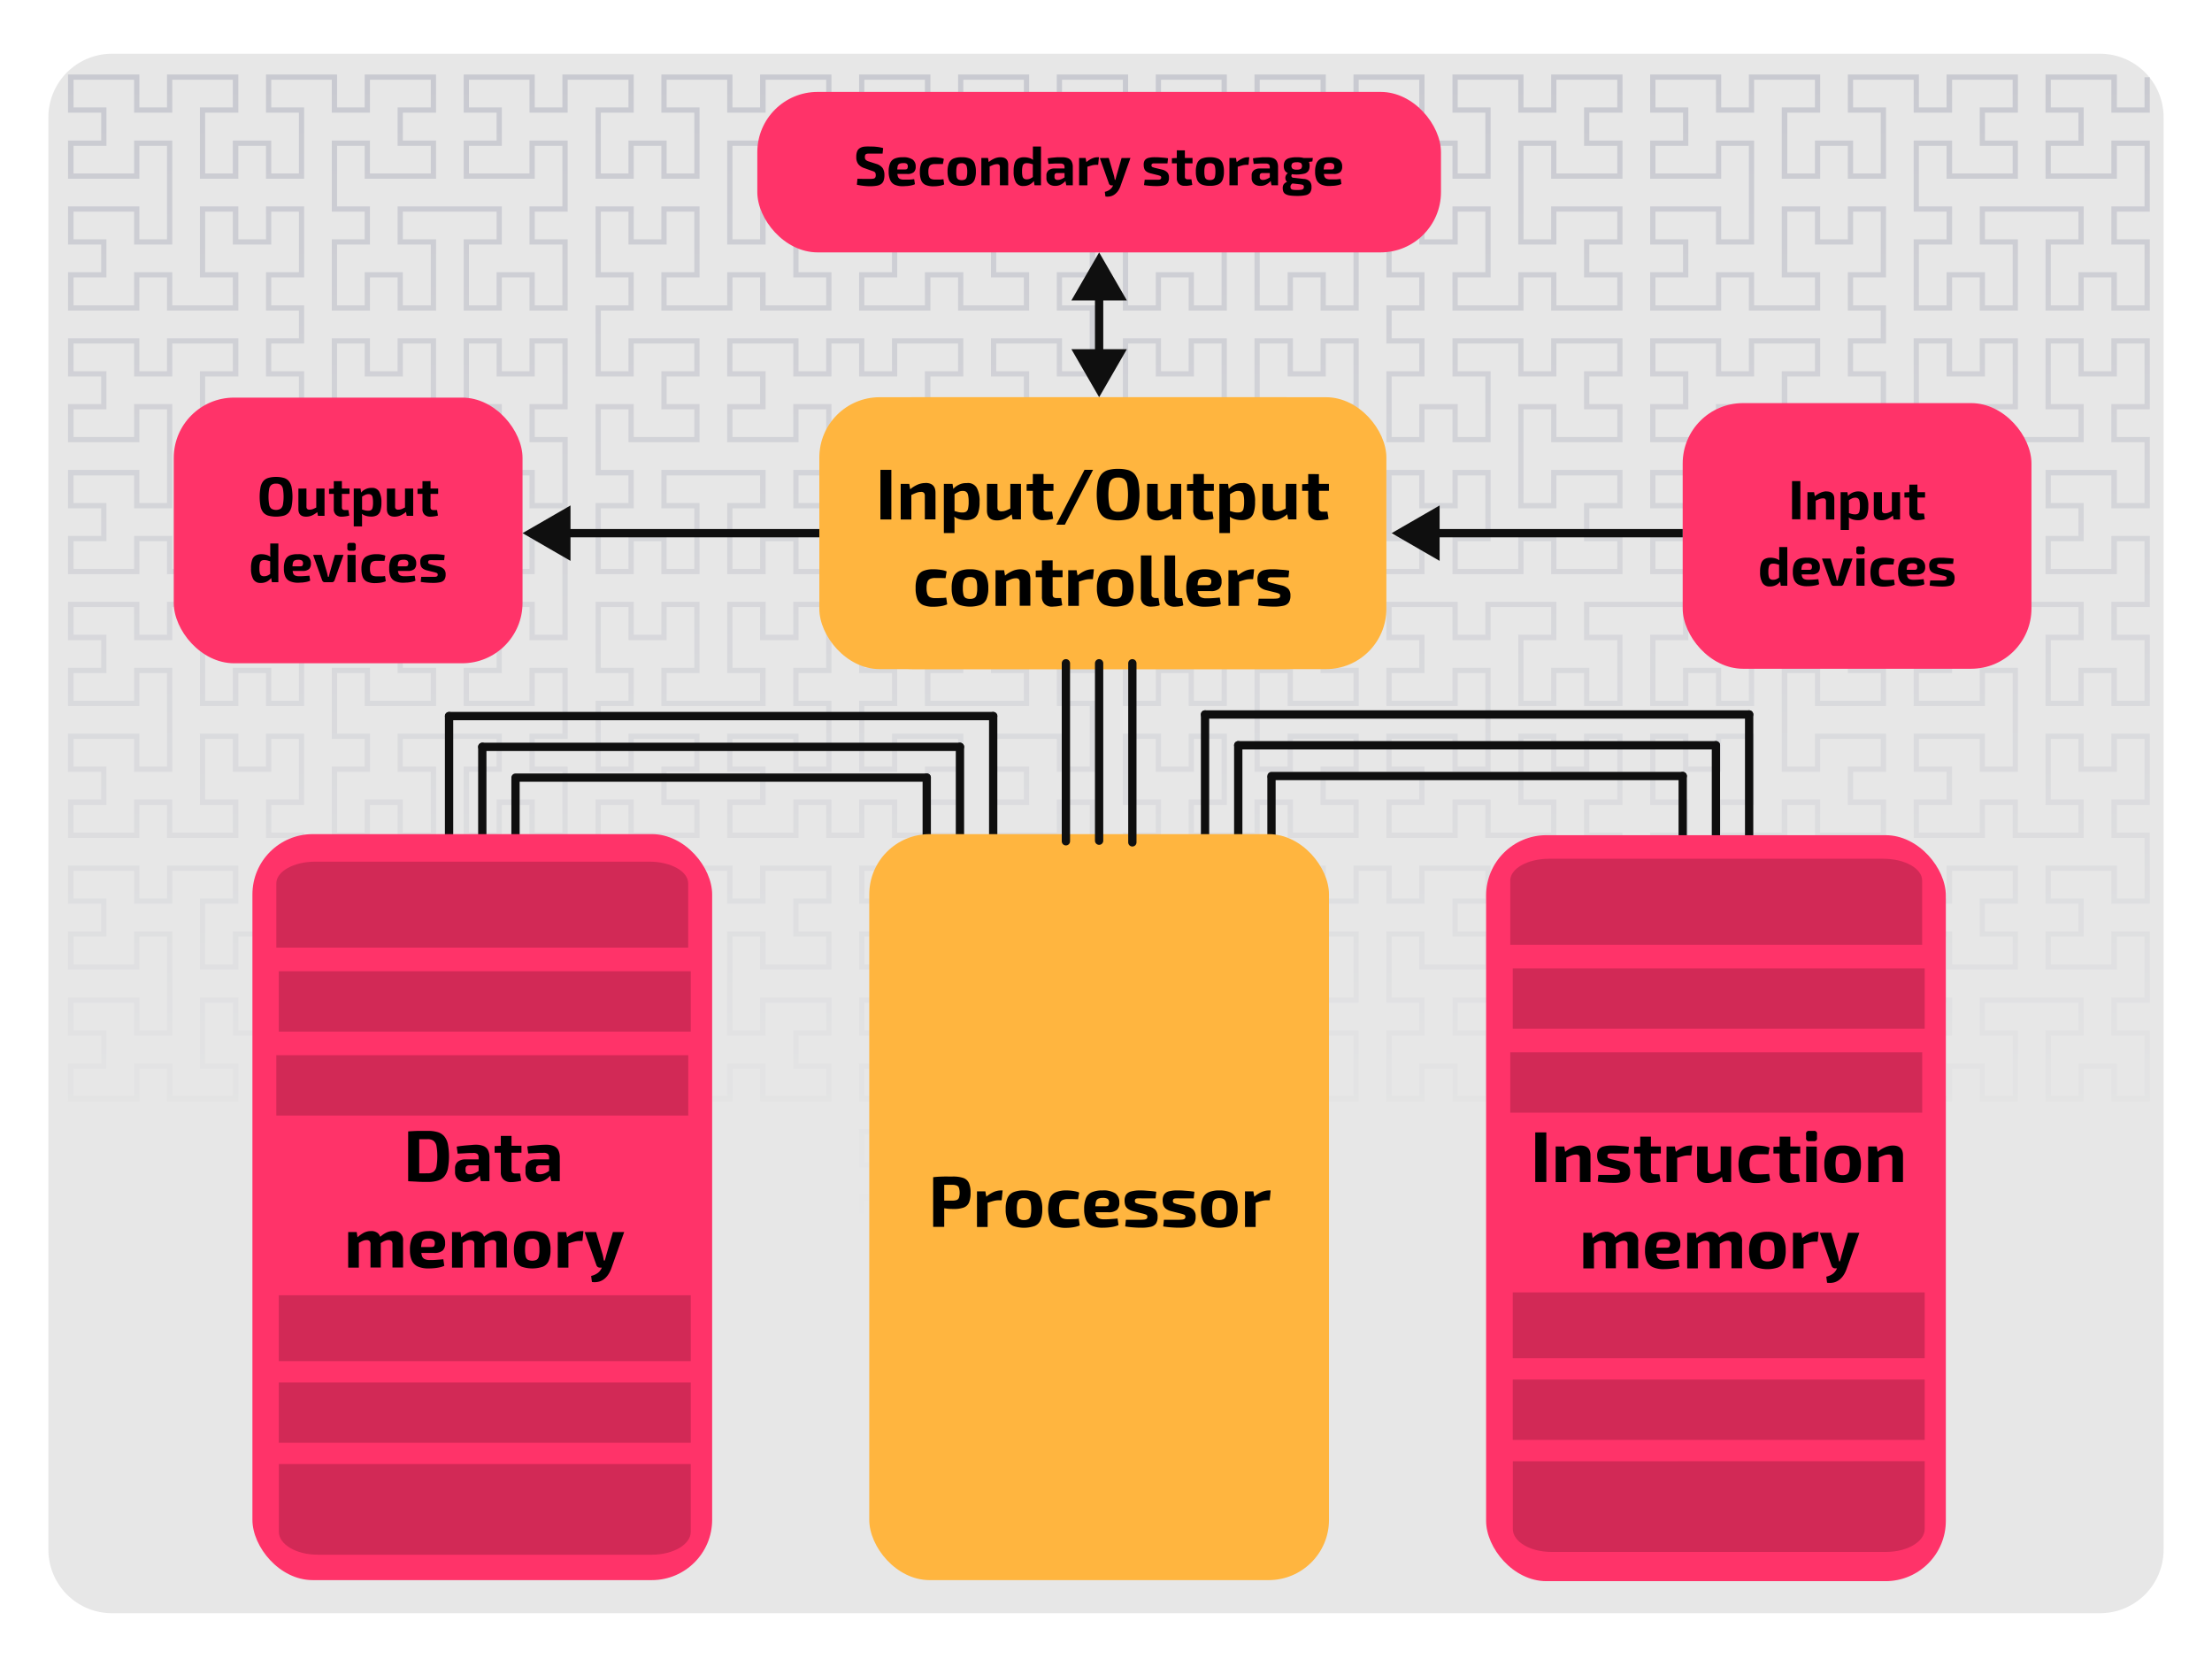 <svg xmlns="http://www.w3.org/2000/svg" xmlns:xlink="http://www.w3.org/1999/xlink" viewBox="0 0 800 600"><defs><style>.a{fill:#e7e7e7;}.b{fill:url(#a);}.c,.f{fill:none;stroke:#0f0f0f;stroke-miterlimit:10;stroke-width:3px;}.c{stroke-linecap:round;}.d{fill:#ff3369;}.e{fill:#ffb53f;}.g{fill:#0f0f0f;}.h{fill:#bf264f;isolation:isolate;opacity:0.7;}</style><linearGradient id="a" x1="401.05" y1="575.06" x2="401.05" y2="155.96" gradientTransform="matrix(1, 0, 0, -1, 0, 602)" gradientUnits="userSpaceOnUse"><stop offset="0" stop-color="#c9cad1"/><stop offset="1" stop-color="#e7e7e7"/></linearGradient></defs><path class="a" d="M40.4,19.44H759.6a23,23,0,0,1,22.9,22.9v518.2a23,23,0,0,1-22.9,22.9H40.4a23,23,0,0,1-22.9-22.9V42.34A23,23,0,0,1,40.4,19.44Z"/><polyline class="b" points="346.5 434.14 336.5 434.14 336.5 446.04 310.7 446.04 310.7 432.24 322.6 432.24 322.6 422.24 310.7 422.24 310.7 408.34 336.5 408.34 336.5 420.34 346.5 420.34 346.5 408.34 372.2 408.34 372.2 422.24 360.3 422.24 360.3 444.14 370.3 444.14 370.3 432.24 384.1 432.24 384.1 444.14 394.1 444.14 394.1 422.24 382.2 422.24 382.2 408.34 394.1 408.34 394.1 398.34 382.2 398.34 382.2 384.54 394.1 384.54 394.1 362.64 384.1 362.64 384.1 374.54 370.3 374.54 370.3 362.64 360.3 362.64 360.3 384.54 372.2 384.54 372.2 398.34 346.5 398.34 346.5 386.44 336.5 386.44 336.5 398.34 310.7 398.34 310.7 384.54 322.6 384.54 322.6 374.54 310.7 374.54 310.7 360.74 336.5 360.74 336.5 372.64 346.5 372.64 346.5 338.74 336.5 338.74 336.5 350.64 310.7 350.64 310.7 336.84 322.6 336.84 322.6 326.84 310.7 326.84 310.7 313.04 336.5 313.04 336.5 324.94 346.5 324.94 346.5 313.04 372.2 313.04 372.2 326.84 360.3 326.84 360.3 348.74 370.3 348.74 370.3 336.84 384.1 336.84 384.1 348.74 394.1 348.74 394.1 326.84 382.2 326.84 382.2 313.04 394.1 313.04 394.1 291.14 384.1 291.14 384.1 303.04 358.4 303.04 358.4 289.14 370.3 289.14 370.3 279.14 358.4 279.14 358.4 265.34 384.1 265.34 384.1 277.24 394.1 277.24 394.1 255.34 382.2 255.34 382.2 241.54 394.1 241.54 394.1 219.54 384.1 219.54 384.1 231.54 370.3 231.54 370.3 219.54 360.3 219.54 360.3 241.54 372.2 241.54 372.2 255.34 334.5 255.34 334.5 241.54 346.5 241.54 346.5 219.54 336.5 219.54 336.5 231.54 322.6 231.54 322.6 219.54 312.6 219.54 312.6 241.54 324.5 241.54 324.5 255.34 312.6 255.34 312.6 277.24 322.6 277.24 322.6 265.34 348.4 265.34 348.4 279.14 336.5 279.14 336.5 289.14 348.4 289.14 348.4 303.04 322.6 303.04 322.6 291.14 312.6 291.14 312.6 303.04 298.8 303.04 298.8 291.14 288.8 291.14 288.8 303.04 263 303.04 263 289.14 274.9 289.14 274.9 279.14 263 279.14 263 265.34 288.8 265.34 288.8 277.24 298.8 277.24 298.8 255.34 286.9 255.34 286.9 241.54 298.8 241.54 298.8 219.54 288.8 219.54 288.8 231.54 274.9 231.54 274.9 219.54 264.9 219.54 264.9 241.54 276.9 241.54 276.9 255.34 239.2 255.34 239.2 241.54 251.1 241.54 251.1 219.54 241.1 219.54 241.1 231.54 227.3 231.54 227.3 219.54 217.3 219.54 217.3 241.54 229.2 241.54 229.2 255.34 217.3 255.34 217.3 277.24 227.3 277.24 227.3 265.34 253 265.34 253 279.14 241.1 279.14 241.1 289.14 253 289.14 253 303.04 227.3 303.04 227.3 291.14 217.3 291.14 217.3 313.04 229.2 313.04 229.2 326.84 217.3 326.84 217.3 348.74 227.3 348.74 227.3 336.84 241.1 336.84 241.1 348.74 251.1 348.74 251.1 326.84 239.2 326.84 239.2 313.04 264.9 313.04 264.9 324.94 274.9 324.94 274.9 313.04 300.7 313.04 300.7 326.84 288.8 326.84 288.8 336.84 300.7 336.84 300.7 350.64 274.9 350.64 274.9 338.74 264.9 338.74 264.9 372.64 274.9 372.64 274.9 360.74 300.7 360.74 300.7 374.54 288.8 374.54 288.8 384.54 300.7 384.54 300.7 398.34 274.9 398.34 274.9 386.44 264.9 386.44 264.9 398.34 239.2 398.34 239.2 384.54 251.1 384.54 251.1 362.64 241.1 362.64 241.1 374.54 227.3 374.54 227.3 362.64 217.3 362.64 217.3 384.54 229.2 384.54 229.2 398.34 203.4 398.34 203.4 386.44 193.4 386.44 193.4 398.34 167.7 398.34 167.7 384.54 179.6 384.54 179.6 374.54 167.7 374.54 167.7 360.74 193.4 360.74 193.4 372.64 203.4 372.64 203.4 350.64 191.5 350.64 191.5 336.84 203.4 336.84 203.4 314.94 193.4 314.94 193.4 326.84 179.6 326.84 179.6 314.94 169.6 314.94 169.6 336.84 181.5 336.84 181.5 350.64 143.8 350.64 143.8 336.84 155.8 336.84 155.8 314.94 145.7 314.94 145.7 326.84 131.9 326.84 131.9 314.94 121.9 314.94 121.9 336.84 133.8 336.84 133.8 350.64 121.9 350.64 121.9 372.64 131.9 372.64 131.9 360.74 157.7 360.74 157.7 374.54 145.7 374.54 145.7 384.54 157.7 384.54 157.7 398.34 131.9 398.34 131.9 386.44 121.9 386.44 121.9 398.34 96.2 398.34 96.2 384.54 108.1 384.54 108.1 362.64 98.1 362.64 98.1 374.54 84.2 374.54 84.2 362.64 74.2 362.64 74.2 384.54 86.2 384.54 86.2 398.34 60.4 398.34 60.4 386.44 50.4 386.44 50.4 398.34 24.6 398.34 24.6 384.54 36.6 384.54 36.6 374.54 24.6 374.54 24.6 360.74 50.4 360.74 50.4 372.64 60.4 372.64 60.4 338.74 50.4 338.74 50.4 350.64 24.6 350.64 24.6 336.84 36.6 336.84 36.6 326.84 24.6 326.84 24.6 313.04 50.4 313.04 50.4 324.94 60.4 324.94 60.4 313.04 86.2 313.04 86.2 326.84 74.2 326.84 74.2 348.74 84.2 348.74 84.2 336.84 98.1 336.84 98.1 348.74 108.1 348.74 108.1 326.84 96.2 326.84 96.2 313.04 108.1 313.04 108.1 303.04 96.2 303.04 96.2 289.14 108.1 289.14 108.1 267.24 98.1 267.24 98.1 279.14 84.2 279.14 84.2 267.24 74.2 267.24 74.2 289.14 86.2 289.14 86.2 303.04 60.4 303.04 60.4 291.14 50.4 291.14 50.4 303.04 24.6 303.04 24.6 289.14 36.6 289.14 36.6 279.14 24.6 279.14 24.6 265.34 50.4 265.34 50.4 277.24 60.4 277.24 60.4 243.44 50.4 243.44 50.4 255.34 24.6 255.34 24.6 241.54 36.6 241.54 36.6 231.54 24.6 231.54 24.6 217.64 50.4 217.64 50.4 229.54 60.4 229.54 60.4 217.64 86.2 217.64 86.2 231.54 74.2 231.54 74.2 253.44 84.2 253.44 84.2 241.54 98.1 241.54 98.1 253.44 108.1 253.44 108.1 231.54 96.2 231.54 96.2 217.64 121.9 217.64 121.9 229.54 131.9 229.54 131.9 217.64 157.7 217.64 157.7 231.54 145.7 231.54 145.7 241.54 157.7 241.54 157.7 255.34 131.9 255.34 131.9 243.44 121.9 243.44 121.9 265.34 133.8 265.34 133.8 279.14 121.9 279.14 121.9 301.14 131.9 301.14 131.9 289.14 145.7 289.14 145.7 301.14 155.8 301.14 155.8 279.14 143.8 279.14 143.8 265.34 181.5 265.34 181.5 279.14 169.6 279.14 169.6 301.14 179.6 301.14 179.6 289.14 193.4 289.14 193.4 301.14 203.4 301.14 203.4 279.14 191.5 279.14 191.5 265.34 203.4 265.34 203.4 243.44 193.4 243.44 193.4 255.34 167.7 255.34 167.7 241.54 179.6 241.54 179.6 231.54 167.7 231.54 167.7 217.64 193.4 217.64 193.4 229.54 203.4 229.54 203.4 195.74 193.4 195.74 193.4 207.64 167.7 207.64 167.7 193.84 179.6 193.84 179.6 183.84 167.7 183.84 167.7 169.94 193.4 169.94 193.4 181.94 203.4 181.94 203.4 159.94 191.5 159.94 191.5 146.14 203.4 146.14 203.4 124.24 193.4 124.24 193.4 136.14 179.6 136.14 179.6 124.24 169.6 124.24 169.6 146.14 181.5 146.14 181.5 159.94 143.8 159.94 143.8 146.14 155.8 146.14 155.8 124.24 145.7 124.24 145.7 136.14 131.9 136.14 131.9 124.24 121.9 124.24 121.9 146.14 133.8 146.14 133.8 159.94 121.9 159.94 121.9 181.94 131.9 181.94 131.9 169.94 157.7 169.94 157.7 183.84 145.7 183.84 145.7 193.84 157.7 193.84 157.7 207.64 131.9 207.64 131.9 195.74 121.9 195.74 121.9 207.64 96.2 207.64 96.2 193.84 108.1 193.84 108.1 171.94 98.1 171.94 98.1 183.84 84.2 183.84 84.2 171.94 74.2 171.94 74.2 193.84 86.2 193.84 86.2 207.64 60.4 207.64 60.4 195.74 50.4 195.74 50.4 207.64 24.6 207.64 24.6 193.84 36.6 193.84 36.6 183.84 24.6 183.84 24.6 169.94 50.4 169.94 50.4 181.94 60.4 181.94 60.4 148.04 50.4 148.04 50.4 159.94 24.6 159.94 24.6 146.14 36.6 146.14 36.6 136.14 24.6 136.14 24.6 122.34 50.4 122.34 50.4 134.24 60.4 134.24 60.4 122.34 86.2 122.34 86.2 136.14 74.2 136.14 74.2 158.04 84.2 158.04 84.2 146.14 98.1 146.14 98.1 158.04 108.1 158.04 108.1 136.14 96.2 136.14 96.2 122.34 108.1 122.34 108.1 112.34 96.2 112.34 96.2 98.44 108.1 98.44 108.1 76.54 98.1 76.54 98.1 88.44 84.2 88.44 84.2 76.54 74.2 76.54 74.2 98.44 86.2 98.44 86.2 112.34 60.4 112.34 60.4 100.34 50.4 100.34 50.4 112.34 24.6 112.34 24.6 98.44 36.6 98.44 36.6 88.44 24.6 88.44 24.6 74.64 50.4 74.64 50.4 86.54 60.4 86.54 60.4 52.74 50.4 52.74 50.4 64.64 24.6 64.64 24.6 50.84 36.6 50.84 36.6 40.74 24.6 40.74 24.6 26.94 50.4 26.94 50.4 38.84 60.4 38.84 60.4 26.94 86.2 26.94 86.2 40.74 74.2 40.74 74.2 62.74 84.2 62.74 84.2 50.84 98.1 50.84 98.1 62.74 108.1 62.74 108.1 40.74 96.2 40.74 96.2 26.94 121.9 26.94 121.9 38.84 131.9 38.84 131.9 26.94 157.7 26.94 157.7 40.74 145.7 40.74 145.7 50.84 157.7 50.84 157.7 64.64 131.9 64.64 131.9 52.74 121.9 52.74 121.9 74.64 133.8 74.64 133.8 88.44 121.9 88.44 121.9 110.44 131.9 110.44 131.9 98.44 145.7 98.44 145.7 110.44 155.8 110.44 155.8 88.44 143.8 88.44 143.8 74.64 181.5 74.64 181.5 88.44 169.6 88.44 169.6 110.44 179.6 110.44 179.6 98.44 193.4 98.44 193.4 110.44 203.4 110.44 203.4 88.44 191.5 88.44 191.5 74.64 203.4 74.64 203.4 52.74 193.4 52.74 193.4 64.64 167.7 64.64 167.7 50.84 179.6 50.84 179.6 40.74 167.7 40.74 167.7 26.94 193.4 26.94 193.4 38.84 203.4 38.84 203.4 26.94 229.2 26.94 229.2 40.74 217.3 40.74 217.3 62.74 227.3 62.74 227.3 50.84 241.1 50.84 241.1 62.74 251.1 62.74 251.1 40.74 239.2 40.74 239.2 26.94 264.9 26.94 264.9 38.84 274.9 38.84 274.9 26.94 300.7 26.94 300.7 40.74 288.8 40.74 288.8 50.84 300.7 50.84 300.7 64.64 274.9 64.64 274.9 52.74 264.9 52.74 264.9 86.54 274.9 86.54 274.9 74.64 300.7 74.64 300.7 88.44 288.8 88.44 288.8 98.44 300.7 98.44 300.7 112.34 274.9 112.34 274.9 100.34 264.9 100.34 264.9 112.34 239.2 112.34 239.2 98.44 251.1 98.44 251.1 76.54 241.1 76.54 241.1 88.44 227.3 88.44 227.3 76.54 217.3 76.54 217.3 98.44 229.2 98.44 229.2 112.34 217.3 112.34 217.3 134.24 227.3 134.24 227.3 122.34 253 122.34 253 136.14 241.1 136.14 241.1 146.14 253 146.14 253 159.94 227.3 159.94 227.3 148.04 217.3 148.04 217.3 169.94 229.2 169.94 229.2 183.84 217.3 183.84 217.3 205.74 227.3 205.74 227.3 193.84 241.1 193.84 241.1 205.74 251.1 205.74 251.1 183.84 239.2 183.84 239.2 169.94 276.9 169.94 276.9 183.84 264.9 183.84 264.9 205.74 274.9 205.74 274.9 193.84 288.8 193.84 288.8 205.74 298.8 205.74 298.8 183.84 286.9 183.84 286.9 169.94 298.8 169.94 298.8 148.04 288.8 148.04 288.8 159.94 263 159.94 263 146.14 274.9 146.14 274.9 136.14 263 136.14 263 122.34 288.8 122.34 288.8 134.24 298.8 134.24 298.8 122.34 312.6 122.34 312.6 134.24 322.6 134.24 322.6 122.34 348.4 122.34 348.4 136.14 336.5 136.14 336.5 146.14 348.4 146.14 348.4 159.94 322.6 159.94 322.6 148.04 312.6 148.04 312.6 169.94 324.5 169.94 324.5 183.84 312.6 183.84 312.6 205.74 322.6 205.74 322.6 193.84 336.5 193.84 336.5 205.74 346.5 205.74 346.5 183.84 334.5 183.84 334.5 169.94 372.2 169.94 372.2 183.84 360.3 183.84 360.3 205.74 370.3 205.74 370.3 193.84 384.1 193.84 384.1 205.74 394.1 205.74 394.1 183.84 382.2 183.84 382.2 169.94 394.1 169.94 394.1 148.04 384.1 148.04 384.1 159.94 358.4 159.94 358.4 146.14 370.3 146.14 370.3 136.14 358.4 136.14 358.4 122.34 384.1 122.34 384.1 134.24 394.1 134.24 394.1 112.34 382.2 112.34 382.2 98.44 394.1 98.44 394.1 76.54 384.1 76.54 384.1 88.44 370.3 88.44 370.3 76.54 360.3 76.54 360.3 98.44 372.2 98.44 372.2 112.34 346.5 112.34 346.5 100.34 336.5 100.34 336.5 112.34 310.7 112.34 310.7 98.44 322.6 98.44 322.6 88.44 310.7 88.44 310.7 74.64 336.5 74.64 336.5 86.54 346.5 86.54 346.5 52.74 336.5 52.74 336.5 64.64 310.7 64.64 310.7 50.84 322.6 50.84 322.6 40.74 310.7 40.74 310.7 26.94 336.5 26.94 336.5 38.84 346.5 38.84 346.5 26.94 372.2 26.94 372.2 40.74 360.3 40.74 360.3 62.74 370.3 62.74 370.3 50.84 384.1 50.84 384.1 62.74 394.1 62.74 394.1 40.74 382.2 40.74 382.2 26.94 408 26.94 408 38.84 418 38.84 418 26.94 443.7 26.94 443.7 40.74 431.8 40.74 431.8 50.84 443.7 50.84 443.7 64.64 418 64.64 418 52.74 408 52.74 408 74.64 419.9 74.64 419.9 88.44 408 88.44 408 110.44 418 110.44 418 98.44 431.8 98.44 431.8 110.44 441.8 110.44 441.8 88.44 429.9 88.44 429.9 74.64 467.6 74.64 467.6 88.44 455.6 88.44 455.6 110.44 465.7 110.44 465.7 98.44 479.5 98.44 479.5 110.44 489.5 110.44 489.5 88.44 477.6 88.44 477.6 74.64 489.5 74.64 489.5 52.74 479.5 52.74 479.5 64.64 453.7 64.64 453.7 50.84 465.7 50.84 465.7 40.74 453.7 40.74 453.7 26.94 479.5 26.94 479.5 38.84 489.5 38.84 489.5 26.94 515.2 26.94 515.2 40.74 503.3 40.74 503.3 62.74 513.3 62.74 513.3 50.84 527.2 50.84 527.2 62.74 537.2 62.74 537.2 40.74 525.3 40.74 525.3 26.94 551 26.94 551 38.84 561 38.84 561 26.94 586.8 26.94 586.8 40.74 574.8 40.74 574.8 50.84 586.8 50.84 586.8 64.64 561 64.64 561 52.74 551 52.74 551 86.54 561 86.54 561 74.64 586.8 74.64 586.8 88.44 574.8 88.44 574.8 98.44 586.8 98.44 586.8 112.34 561 112.34 561 100.34 551 100.34 551 112.34 525.3 112.34 525.3 98.44 537.2 98.44 537.2 76.54 527.2 76.54 527.2 88.44 513.3 88.44 513.3 76.54 503.3 76.54 503.3 98.44 515.2 98.44 515.2 112.34 503.3 112.34 503.3 122.34 515.2 122.34 515.2 136.14 503.3 136.14 503.3 158.04 513.3 158.04 513.3 146.14 527.2 146.14 527.2 158.04 537.2 158.04 537.2 136.14 525.3 136.14 525.3 122.34 551 122.34 551 134.24 561 134.24 561 122.34 586.8 122.34 586.8 136.14 574.8 136.14 574.8 146.14 586.8 146.14 586.8 159.94 561 159.94 561 148.04 551 148.04 551 181.94 561 181.94 561 169.94 586.8 169.94 586.8 183.84 574.8 183.84 574.8 193.84 586.8 193.84 586.8 207.64 561 207.64 561 195.74 551 195.74 551 207.64 525.3 207.64 525.3 193.84 537.2 193.84 537.2 171.94 527.2 171.94 527.2 183.84 513.3 183.84 513.3 171.94 503.3 171.94 503.3 193.84 515.2 193.84 515.2 207.64 489.5 207.64 489.5 195.74 479.5 195.74 479.5 207.64 453.7 207.64 453.7 193.84 465.7 193.84 465.7 183.84 453.7 183.84 453.7 169.94 479.5 169.94 479.5 181.94 489.5 181.94 489.5 159.94 477.6 159.94 477.6 146.14 489.5 146.14 489.5 124.24 479.5 124.24 479.5 136.14 465.7 136.14 465.7 124.24 455.6 124.24 455.6 146.14 467.6 146.14 467.6 159.94 429.9 159.94 429.9 146.14 441.8 146.14 441.8 124.24 431.8 124.24 431.8 136.14 418 136.14 418 124.24 408 124.24 408 146.14 419.9 146.14 419.9 159.94 408 159.94 408 181.94 418 181.94 418 169.94 443.7 169.94 443.7 183.84 431.8 183.84 431.8 193.84 443.7 193.84 443.7 207.64 418 207.64 418 195.74 408 195.74 408 217.64 419.9 217.64 419.9 231.54 408 231.54 408 253.44 418 253.44 418 241.54 431.8 241.54 431.8 253.44 441.8 253.44 441.8 231.54 429.9 231.54 429.9 217.64 455.6 217.64 455.6 229.54 465.7 229.54 465.7 217.64 491.4 217.64 491.4 231.54 479.5 231.54 479.5 241.54 491.4 241.54 491.4 255.34 465.7 255.34 465.7 243.44 455.6 243.44 455.6 277.24 465.7 277.24 465.7 265.34 491.4 265.34 491.4 279.14 479.5 279.14 479.5 289.14 491.4 289.14 491.4 303.04 465.7 303.04 465.7 291.14 455.6 291.14 455.6 303.04 429.9 303.04 429.9 289.14 441.8 289.14 441.8 267.24 431.8 267.24 431.8 279.14 418 279.14 418 267.24 408 267.24 408 289.14 419.9 289.14 419.9 303.04 408 303.04 408 324.94 418 324.94 418 313.04 443.7 313.04 443.7 326.84 431.8 326.84 431.8 336.84 443.7 336.84 443.7 350.64 418 350.64 418 338.74 408 338.74 408 360.74 419.9 360.74 419.9 374.54 408 374.54 408 396.44 418 396.44 418 384.54 431.8 384.54 431.8 396.44 441.8 396.44 441.8 374.54 429.9 374.54 429.9 360.74 467.6 360.74 467.6 374.54 455.6 374.54 455.6 396.44 465.7 396.44 465.7 384.54 479.5 384.54 479.5 396.44 489.5 396.44 489.5 374.54 477.6 374.54 477.6 360.74 489.5 360.74 489.5 338.74 479.5 338.74 479.5 350.64 453.7 350.64 453.7 336.84 465.7 336.84 465.7 326.84 453.7 326.84 453.7 313.04 479.5 313.04 479.5 324.94 489.5 324.94 489.5 313.04 503.3 313.04 503.3 324.94 513.3 324.94 513.3 313.04 539.1 313.04 539.1 326.84 527.2 326.84 527.2 336.84 539.1 336.84 539.1 350.64 513.3 350.64 513.3 338.74 503.3 338.74 503.3 360.74 515.2 360.74 515.2 374.54 503.3 374.54 503.3 396.44 513.3 396.44 513.3 384.54 527.2 384.54 527.2 396.44 537.2 396.44 537.2 374.54 525.3 374.54 525.3 360.74 562.9 360.74 562.9 374.54 551 374.54 551 396.44 561 396.44 561 384.54 574.8 384.54 574.8 396.44 584.9 396.44 584.9 374.54 572.9 374.54 572.9 360.74 584.9 360.74 584.9 338.74 574.8 338.74 574.8 350.64 549.1 350.64 549.1 336.84 561 336.84 561 326.84 549.1 326.84 549.1 313.04 574.8 313.04 574.8 324.94 584.9 324.94 584.9 303.04 572.9 303.04 572.9 289.14 584.9 289.14 584.9 267.24 574.8 267.24 574.8 279.14 561 279.14 561 267.24 551 267.24 551 289.14 562.9 289.14 562.9 303.04 537.2 303.04 537.2 291.14 527.2 291.14 527.2 303.04 501.4 303.04 501.4 289.14 513.3 289.14 513.3 279.14 501.4 279.14 501.4 265.34 527.2 265.34 527.2 277.24 537.2 277.24 537.2 243.44 527.2 243.44 527.2 255.34 501.4 255.34 501.4 241.54 513.3 241.54 513.3 231.54 501.4 231.54 501.4 217.64 527.2 217.64 527.2 229.54 537.2 229.54 537.2 217.64 562.9 217.64 562.9 231.54 551 231.54 551 253.44 561 253.44 561 241.54 574.8 241.54 574.8 253.44 584.9 253.44 584.9 231.54 572.9 231.54 572.9 217.64 610.6 217.64 610.6 231.54 598.7 231.54 598.7 253.44 608.7 253.44 608.7 241.54 622.5 241.54 622.5 253.44 632.5 253.44 632.5 231.54 620.6 231.54 620.6 217.64 646.4 217.64 646.4 229.54 656.4 229.54 656.4 217.64 682.1 217.64 682.1 231.54 670.2 231.54 670.2 241.54 682.1 241.54 682.1 255.34 656.4 255.34 656.4 243.44 646.4 243.44 646.4 277.24 656.4 277.24 656.4 265.34 682.1 265.34 682.1 279.14 670.2 279.14 670.2 289.14 682.1 289.14 682.1 303.04 656.4 303.04 656.4 291.14 646.4 291.14 646.4 303.04 620.6 303.04 620.6 289.14 632.5 289.14 632.5 267.24 622.5 267.24 622.5 279.14 608.7 279.14 608.7 267.24 598.7 267.24 598.7 289.14 610.6 289.14 610.6 303.04 598.7 303.04 598.7 324.94 608.7 324.94 608.7 313.04 634.4 313.04 634.4 326.84 622.5 326.84 622.5 336.84 634.4 336.84 634.4 350.64 608.7 350.64 608.7 338.74 598.7 338.74 598.7 360.74 610.6 360.74 610.6 374.54 598.7 374.54 598.7 396.44 608.7 396.44 608.7 384.54 622.5 384.54 622.5 396.44 632.5 396.44 632.5 374.54 620.6 374.54 620.6 360.74 658.3 360.74 658.3 374.54 646.4 374.54 646.4 396.44 656.4 396.44 656.4 384.54 670.2 384.54 670.2 396.44 680.2 396.44 680.2 374.54 668.3 374.54 668.3 360.74 680.2 360.74 680.2 338.74 670.2 338.74 670.2 350.64 644.4 350.64 644.4 336.84 656.4 336.84 656.4 326.84 644.4 326.84 644.4 313.04 670.2 313.04 670.2 324.94 680.2 324.94 680.2 313.04 694 313.04 694 324.94 704 324.94 704 313.04 729.8 313.04 729.8 326.84 717.9 326.84 717.9 336.84 729.8 336.84 729.8 350.64 704 350.64 704 338.74 694 338.74 694 360.74 706 360.74 706 374.54 694 374.54 694 396.44 704 396.44 704 384.54 717.9 384.54 717.9 396.44 727.9 396.44 727.9 374.54 716 374.54 716 360.74 753.6 360.74 753.6 374.54 741.7 374.54 741.7 396.44 751.7 396.44 751.7 384.54 765.6 384.54 765.6 396.44 775.6 396.44 775.6 374.54 763.6 374.54 763.6 360.74 775.6 360.74 775.6 338.74 765.6 338.74 765.6 350.64 739.8 350.64 739.8 336.84 751.7 336.84 751.7 326.84 739.8 326.84 739.8 313.04 765.6 313.04 765.6 324.94 775.6 324.94 775.6 303.04 763.6 303.04 763.6 289.14 775.6 289.14 775.6 267.24 765.6 267.24 765.6 279.14 751.7 279.14 751.7 267.24 741.7 267.24 741.7 289.14 753.6 289.14 753.6 303.04 727.9 303.04 727.9 291.14 717.9 291.14 717.9 303.04 692.1 303.04 692.1 289.14 704 289.14 704 279.14 692.1 279.14 692.1 265.34 717.9 265.34 717.9 277.24 727.9 277.24 727.9 243.44 717.9 243.44 717.9 255.34 692.1 255.34 692.1 241.54 704 241.54 704 231.54 692.1 231.54 692.1 217.64 717.9 217.64 717.9 229.54 727.9 229.54 727.9 217.64 753.6 217.64 753.6 231.54 741.7 231.54 741.7 253.44 751.7 253.44 751.7 241.54 765.6 241.54 765.6 253.44 775.6 253.44 775.6 231.54 763.6 231.54 763.6 217.64 775.6 217.64 775.6 195.74 765.6 195.74 765.6 207.64 739.8 207.64 739.8 193.84 751.7 193.84 751.7 183.84 739.8 183.84 739.8 169.94 765.6 169.94 765.6 181.94 775.6 181.94 775.6 159.94 763.6 159.94 763.6 146.14 775.6 146.14 775.6 124.24 765.6 124.24 765.6 136.14 751.7 136.14 751.7 124.24 741.7 124.24 741.7 146.14 753.6 146.14 753.6 159.94 716 159.94 716 146.14 727.9 146.14 727.9 124.24 717.9 124.24 717.9 136.14 704 136.14 704 124.24 694 124.24 694 146.14 706 146.14 706 159.94 694 159.94 694 181.94 704 181.94 704 169.94 729.8 169.94 729.8 183.84 717.9 183.84 717.9 193.84 729.8 193.84 729.8 207.64 704 207.64 704 195.74 694 195.74 694 207.64 668.3 207.64 668.3 193.84 680.2 193.84 680.2 171.94 670.2 171.94 670.2 183.84 656.4 183.84 656.4 171.94 646.4 171.94 646.4 193.84 658.3 193.84 658.3 207.64 632.5 207.64 632.5 195.74 622.5 195.74 622.5 207.64 596.8 207.64 596.8 193.84 608.7 193.84 608.7 183.84 596.8 183.84 596.8 169.94 622.5 169.94 622.5 181.94 632.5 181.94 632.5 148.04 622.5 148.04 622.5 159.94 596.8 159.94 596.8 146.14 608.7 146.14 608.7 136.14 596.8 136.14 596.8 122.34 622.5 122.34 622.5 134.24 632.5 134.24 632.5 122.34 658.3 122.34 658.3 136.14 646.4 136.14 646.4 158.04 656.4 158.04 656.4 146.14 670.2 146.14 670.2 158.04 680.2 158.04 680.2 136.14 668.3 136.14 668.3 122.34 680.2 122.34 680.2 112.34 668.3 112.34 668.3 98.44 680.2 98.44 680.2 76.54 670.2 76.54 670.2 88.44 656.4 88.44 656.4 76.54 646.4 76.54 646.4 98.44 658.3 98.44 658.3 112.34 632.5 112.34 632.5 100.34 622.5 100.34 622.5 112.34 596.8 112.34 596.8 98.44 608.7 98.44 608.7 88.44 596.8 88.44 596.8 74.64 622.5 74.64 622.5 86.54 632.5 86.54 632.5 52.74 622.5 52.74 622.5 64.64 596.8 64.64 596.8 50.84 608.7 50.84 608.7 40.74 596.8 40.74 596.8 26.94 622.5 26.94 622.5 38.84 632.5 38.84 632.5 26.94 658.3 26.94 658.3 40.74 646.4 40.74 646.4 62.74 656.4 62.74 656.4 50.84 670.2 50.84 670.2 62.74 680.2 62.74 680.2 40.74 668.3 40.74 668.3 26.94 694 26.94 694 38.84 704 38.84 704 26.94 729.8 26.94 729.8 40.74 717.9 40.74 717.9 50.84 729.8 50.84 729.8 64.64 704 64.64 704 52.74 694 52.74 694 74.64 706 74.64 706 88.44 694 88.44 694 110.44 704 110.44 704 98.44 717.9 98.44 717.9 110.44 727.9 110.44 727.9 88.44 716 88.44 716 74.64 753.6 74.64 753.6 88.44 741.7 88.44 741.7 110.44 751.7 110.44 751.7 98.44 765.6 98.44 765.6 110.44 775.6 110.44 775.6 88.44 763.6 88.44 763.6 74.64 775.6 74.64 775.6 52.74 765.6 52.74 765.6 64.64 739.8 64.64 739.8 50.84 751.7 50.84 751.7 40.74 739.8 40.74 739.8 26.94 765.6 26.94 765.6 38.84 775.6 38.84 775.6 27.94 777.5 27.94 777.5 40.74 763.6 40.74 763.6 28.84 741.7 28.84 741.7 38.84 753.6 38.84 753.6 52.74 741.7 52.74 741.7 62.74 763.6 62.74 763.6 50.84 777.5 50.84 777.5 76.54 765.6 76.54 765.6 86.54 777.5 86.54 777.5 112.34 763.6 112.34 763.6 100.34 753.6 100.34 753.6 112.34 739.8 112.34 739.8 86.54 751.7 86.54 751.7 76.54 717.9 76.54 717.9 86.54 729.8 86.54 729.8 112.34 716 112.34 716 100.34 706 100.34 706 112.34 692.1 112.34 692.1 86.54 704 86.54 704 76.54 692.1 76.54 692.1 50.84 706 50.84 706 62.74 727.9 62.74 727.9 52.74 716 52.74 716 38.84 727.9 38.84 727.9 28.84 706 28.84 706 40.74 692.1 40.74 692.1 28.84 670.2 28.84 670.2 38.84 682.1 38.84 682.1 64.64 668.3 64.64 668.3 52.74 658.3 52.74 658.3 64.64 644.4 64.64 644.4 38.84 656.4 38.84 656.4 28.84 634.4 28.84 634.4 40.74 620.6 40.74 620.6 28.84 598.7 28.84 598.7 38.84 610.6 38.84 610.6 52.74 598.7 52.74 598.7 62.74 620.6 62.74 620.6 50.84 634.4 50.84 634.4 88.44 620.6 88.44 620.6 76.54 598.7 76.54 598.7 86.54 610.6 86.54 610.6 100.34 598.7 100.34 598.7 110.44 620.6 110.44 620.6 98.44 634.4 98.44 634.4 110.44 656.4 110.44 656.4 100.34 644.4 100.34 644.4 74.64 658.3 74.64 658.3 86.54 668.3 86.54 668.3 74.64 682.1 74.64 682.1 100.34 670.2 100.34 670.2 110.44 682.1 110.44 682.1 124.24 670.2 124.24 670.2 134.24 682.1 134.24 682.1 159.94 668.3 159.94 668.3 148.04 658.3 148.04 658.3 159.94 644.4 159.94 644.4 134.24 656.4 134.24 656.4 124.24 634.4 124.24 634.4 136.14 620.6 136.14 620.6 124.24 598.7 124.24 598.7 134.24 610.6 134.24 610.6 148.04 598.7 148.04 598.7 158.04 620.6 158.04 620.6 146.14 634.4 146.14 634.4 183.84 620.6 183.84 620.6 171.94 598.7 171.94 598.7 181.94 610.6 181.94 610.6 195.74 598.7 195.74 598.7 205.74 620.6 205.74 620.6 193.84 634.4 193.84 634.4 205.74 656.4 205.74 656.4 195.74 644.4 195.74 644.4 169.94 658.3 169.94 658.3 181.94 668.3 181.94 668.3 169.94 682.1 169.94 682.1 195.74 670.2 195.74 670.2 205.74 692.1 205.74 692.1 193.84 706 193.84 706 205.74 727.9 205.74 727.9 195.74 716 195.74 716 181.94 727.9 181.94 727.9 171.94 706 171.94 706 183.84 692.1 183.84 692.1 158.04 704 158.04 704 148.04 692.1 148.04 692.1 122.34 706 122.34 706 134.24 716 134.24 716 122.34 729.8 122.34 729.8 148.04 717.9 148.04 717.9 158.04 751.7 158.04 751.7 148.04 739.8 148.04 739.8 122.34 753.6 122.34 753.6 134.24 763.6 134.24 763.6 122.34 777.5 122.34 777.5 148.04 765.6 148.04 765.6 158.04 777.5 158.04 777.5 183.84 763.6 183.84 763.6 171.94 741.7 171.94 741.7 181.94 753.6 181.94 753.6 195.74 741.7 195.74 741.7 205.74 763.6 205.74 763.6 193.84 777.5 193.84 777.5 219.54 765.6 219.54 765.6 229.54 777.5 229.54 777.5 255.34 763.6 255.34 763.6 243.44 753.6 243.44 753.6 255.34 739.8 255.34 739.8 229.54 751.7 229.54 751.7 219.54 729.8 219.54 729.8 231.54 716 231.54 716 219.54 694 219.54 694 229.54 706 229.54 706 243.44 694 243.44 694 253.44 716 253.44 716 241.54 729.8 241.54 729.8 279.14 716 279.14 716 267.24 694 267.24 694 277.24 706 277.24 706 291.14 694 291.14 694 301.14 716 301.14 716 289.14 729.8 289.14 729.8 301.14 751.7 301.14 751.7 291.14 739.8 291.14 739.8 265.34 753.6 265.34 753.6 277.24 763.6 277.24 763.6 265.34 777.5 265.34 777.5 291.14 765.6 291.14 765.6 301.14 777.5 301.14 777.5 326.84 763.6 326.84 763.6 314.94 741.7 314.94 741.7 324.94 753.6 324.94 753.6 338.74 741.7 338.74 741.7 348.74 763.6 348.74 763.6 336.84 777.5 336.84 777.5 362.64 765.6 362.64 765.6 372.64 777.5 372.64 777.5 398.34 763.6 398.34 763.6 386.44 753.6 386.44 753.6 398.34 739.8 398.34 739.8 372.64 751.7 372.64 751.7 362.64 717.9 362.64 717.9 372.64 729.8 372.64 729.8 398.34 716 398.34 716 386.44 706 386.44 706 398.34 692.1 398.34 692.1 372.64 704 372.64 704 362.64 692.1 362.64 692.1 336.84 706 336.84 706 348.74 727.9 348.74 727.9 338.74 716 338.74 716 324.94 727.9 324.94 727.9 314.94 706 314.94 706 326.84 692.1 326.84 692.1 314.94 682.1 314.94 682.1 326.84 668.3 326.84 668.3 314.94 646.4 314.94 646.4 324.94 658.3 324.94 658.3 338.74 646.4 338.74 646.4 348.74 668.3 348.74 668.3 336.84 682.1 336.84 682.1 362.64 670.2 362.64 670.2 372.64 682.1 372.64 682.1 398.34 668.3 398.34 668.3 386.44 658.3 386.44 658.3 398.34 644.4 398.34 644.4 372.64 656.4 372.64 656.4 362.64 622.5 362.64 622.5 372.64 634.4 372.64 634.4 398.34 620.6 398.34 620.6 386.44 610.6 386.44 610.6 398.34 596.8 398.34 596.8 372.64 608.7 372.64 608.7 362.64 596.8 362.64 596.8 336.84 610.6 336.84 610.6 348.74 632.5 348.74 632.5 338.74 620.6 338.74 620.6 324.94 632.5 324.94 632.5 314.94 610.6 314.94 610.6 326.84 596.8 326.84 596.8 301.14 608.7 301.14 608.7 291.14 596.8 291.14 596.8 265.34 610.6 265.34 610.6 277.24 620.6 277.24 620.6 265.34 634.4 265.34 634.4 291.14 622.5 291.14 622.5 301.14 644.4 301.14 644.4 289.14 658.3 289.14 658.3 301.14 680.2 301.14 680.2 291.14 668.3 291.14 668.3 277.24 680.2 277.24 680.2 267.24 658.3 267.24 658.3 279.14 644.4 279.14 644.4 241.54 658.3 241.54 658.3 253.44 680.2 253.44 680.2 243.44 668.3 243.44 668.3 229.54 680.2 229.54 680.2 219.54 658.3 219.54 658.3 231.54 644.4 231.54 644.4 219.54 622.5 219.54 622.5 229.54 634.4 229.54 634.4 255.34 620.6 255.34 620.6 243.44 610.6 243.44 610.6 255.34 596.8 255.34 596.8 229.54 608.7 229.54 608.7 219.54 574.8 219.54 574.8 229.54 586.8 229.54 586.8 255.34 572.9 255.34 572.9 243.44 562.9 243.44 562.9 255.34 549.1 255.34 549.1 229.54 561 229.54 561 219.54 539.1 219.54 539.1 231.54 525.3 231.54 525.3 219.54 503.3 219.54 503.3 229.54 515.2 229.54 515.2 243.44 503.3 243.44 503.3 253.44 525.3 253.44 525.3 241.54 539.1 241.54 539.1 279.14 525.3 279.14 525.3 267.24 503.3 267.24 503.3 277.24 515.2 277.24 515.2 291.14 503.3 291.14 503.3 301.14 525.3 301.14 525.3 289.14 539.1 289.14 539.1 301.14 561 301.14 561 291.14 549.1 291.14 549.1 265.34 562.9 265.34 562.9 277.24 572.9 277.24 572.9 265.34 586.8 265.34 586.8 291.14 574.8 291.14 574.8 301.14 586.8 301.14 586.8 326.84 572.9 326.84 572.9 314.94 551 314.94 551 324.94 562.9 324.94 562.9 338.74 551 338.74 551 348.74 572.9 348.74 572.9 336.84 586.8 336.84 586.8 362.64 574.8 362.64 574.8 372.64 586.8 372.64 586.8 398.34 572.9 398.34 572.9 386.44 562.9 386.44 562.9 398.34 549.1 398.34 549.1 372.64 561 372.64 561 362.64 527.2 362.64 527.2 372.64 539.1 372.64 539.1 398.34 525.3 398.34 525.3 386.44 515.2 386.44 515.2 398.34 501.4 398.34 501.4 372.64 513.3 372.64 513.3 362.64 501.4 362.64 501.4 336.84 515.2 336.84 515.2 348.74 537.2 348.74 537.2 338.74 525.3 338.74 525.3 324.94 537.2 324.94 537.2 314.94 515.2 314.94 515.2 326.84 501.4 326.84 501.4 314.94 491.4 314.94 491.4 326.84 477.6 326.84 477.6 314.94 455.6 314.94 455.6 324.94 467.6 324.94 467.6 338.74 455.6 338.74 455.6 348.74 477.6 348.74 477.6 336.84 491.4 336.84 491.4 362.64 479.5 362.64 479.5 372.64 491.4 372.64 491.4 398.34 477.6 398.34 477.6 386.44 467.6 386.44 467.6 398.34 453.7 398.34 453.7 372.64 465.7 372.64 465.7 362.64 431.8 362.64 431.8 372.64 443.7 372.64 443.7 398.34 429.9 398.34 429.9 386.44 419.9 386.44 419.9 398.34 406.1 398.34 406.1 372.64 418 372.64 418 362.64 406.1 362.64 406.1 336.84 419.9 336.84 419.9 348.74 441.8 348.74 441.8 338.74 429.9 338.74 429.9 324.94 441.8 324.94 441.8 314.94 419.9 314.94 419.9 326.84 406.1 326.84 406.1 301.14 418 301.14 418 291.14 406.1 291.14 406.1 265.34 419.9 265.34 419.9 277.24 429.9 277.24 429.9 265.34 443.7 265.34 443.7 291.14 431.8 291.14 431.8 301.14 453.7 301.14 453.7 289.14 467.6 289.14 467.6 301.14 489.5 301.14 489.5 291.14 477.6 291.14 477.6 277.24 489.5 277.24 489.5 267.24 467.6 267.24 467.6 279.14 453.7 279.14 453.7 241.54 467.6 241.54 467.6 253.44 489.5 253.44 489.5 243.44 477.6 243.44 477.6 229.54 489.5 229.54 489.5 219.54 467.6 219.54 467.6 231.54 453.7 231.54 453.7 219.54 431.8 219.54 431.8 229.54 443.7 229.54 443.7 255.34 429.9 255.34 429.9 243.44 419.9 243.44 419.9 255.34 406.1 255.34 406.1 229.54 418 229.54 418 219.54 406.1 219.54 406.1 193.84 419.9 193.84 419.9 205.74 441.8 205.74 441.8 195.74 429.9 195.74 429.9 181.94 441.8 181.94 441.8 171.94 419.9 171.94 419.9 183.84 406.1 183.84 406.1 158.04 418 158.04 418 148.04 406.1 148.04 406.1 122.34 419.9 122.34 419.9 134.24 429.9 134.24 429.9 122.34 443.7 122.34 443.7 148.04 431.8 148.04 431.8 158.04 465.7 158.04 465.7 148.04 453.7 148.04 453.7 122.34 467.6 122.34 467.6 134.24 477.6 134.24 477.6 122.34 491.4 122.34 491.4 148.04 479.5 148.04 479.5 158.04 491.4 158.04 491.4 183.84 477.6 183.84 477.6 171.94 455.6 171.94 455.6 181.94 467.6 181.94 467.6 195.74 455.6 195.74 455.6 205.74 477.6 205.74 477.6 193.84 491.4 193.84 491.4 205.74 513.3 205.74 513.3 195.74 501.4 195.74 501.4 169.94 515.2 169.94 515.2 181.94 525.3 181.94 525.3 169.94 539.1 169.94 539.1 195.74 527.2 195.74 527.2 205.74 549.1 205.74 549.1 193.84 562.9 193.84 562.9 205.74 584.9 205.74 584.9 195.74 572.9 195.74 572.9 181.94 584.9 181.94 584.9 171.94 562.9 171.94 562.9 183.84 549.1 183.84 549.1 146.14 562.9 146.14 562.9 158.04 584.9 158.04 584.9 148.04 572.9 148.04 572.9 134.24 584.9 134.24 584.9 124.24 562.9 124.24 562.9 136.14 549.1 136.14 549.1 124.24 527.2 124.24 527.2 134.24 539.1 134.24 539.1 159.94 525.3 159.94 525.3 148.04 515.2 148.04 515.2 159.94 501.4 159.94 501.4 134.24 513.3 134.24 513.3 124.24 501.4 124.24 501.4 110.44 513.3 110.44 513.3 100.34 501.4 100.34 501.4 74.64 515.2 74.64 515.2 86.54 525.3 86.54 525.3 74.64 539.1 74.64 539.1 100.34 527.2 100.34 527.2 110.44 549.1 110.44 549.1 98.44 562.9 98.44 562.9 110.44 584.9 110.44 584.9 100.34 572.9 100.34 572.9 86.54 584.9 86.54 584.9 76.54 562.9 76.54 562.9 88.44 549.1 88.44 549.1 50.84 562.9 50.84 562.9 62.74 584.9 62.74 584.9 52.74 572.9 52.74 572.9 38.84 584.9 38.84 584.9 28.84 562.9 28.84 562.9 40.74 549.1 40.74 549.1 28.84 527.2 28.84 527.2 38.84 539.1 38.84 539.1 64.64 525.3 64.64 525.3 52.74 515.2 52.74 515.2 64.64 501.4 64.64 501.4 38.84 513.3 38.84 513.3 28.84 491.4 28.84 491.4 40.74 477.6 40.74 477.6 28.84 455.6 28.84 455.6 38.84 467.6 38.84 467.6 52.74 455.6 52.74 455.6 62.74 477.6 62.74 477.6 50.84 491.4 50.84 491.4 76.54 479.5 76.54 479.5 86.54 491.4 86.54 491.4 112.34 477.6 112.34 477.6 100.34 467.6 100.34 467.6 112.34 453.7 112.34 453.7 86.54 465.7 86.54 465.7 76.54 431.8 76.54 431.8 86.54 443.7 86.54 443.7 112.34 429.9 112.34 429.9 100.34 419.9 100.34 419.9 112.34 406.1 112.34 406.1 86.54 418 86.54 418 76.54 406.1 76.54 406.1 50.84 419.9 50.84 419.9 62.74 441.8 62.74 441.8 52.74 429.9 52.74 429.9 38.84 441.8 38.84 441.8 28.84 419.9 28.84 419.9 40.74 406.1 40.74 406.1 28.84 384.1 28.84 384.1 38.84 396.1 38.84 396.1 64.64 382.2 64.64 382.2 52.74 372.2 52.74 372.2 64.64 358.4 64.64 358.4 38.84 370.3 38.84 370.3 28.84 348.4 28.84 348.4 40.74 334.5 40.74 334.5 28.84 312.6 28.84 312.6 38.84 324.5 38.84 324.5 52.74 312.6 52.74 312.6 62.74 334.5 62.74 334.5 50.84 348.4 50.84 348.4 88.44 334.5 88.44 334.5 76.54 312.6 76.54 312.6 86.54 324.5 86.54 324.5 100.34 312.6 100.34 312.6 110.44 334.5 110.44 334.5 98.44 348.4 98.44 348.4 110.44 370.3 110.44 370.3 100.34 358.4 100.34 358.4 74.64 372.2 74.64 372.2 86.54 382.2 86.54 382.2 74.64 396.1 74.64 396.1 100.34 384.1 100.34 384.1 110.44 396.1 110.44 396.1 136.14 382.2 136.14 382.2 124.24 360.3 124.24 360.3 134.24 372.2 134.24 372.2 148.04 360.3 148.04 360.3 158.04 382.2 158.04 382.2 146.14 396.1 146.14 396.1 171.94 384.1 171.94 384.1 181.94 396.1 181.94 396.1 207.64 382.2 207.64 382.2 195.74 372.2 195.74 372.2 207.64 358.4 207.64 358.4 181.94 370.3 181.94 370.3 171.94 336.5 171.94 336.5 181.94 348.4 181.94 348.4 207.64 334.5 207.64 334.5 195.74 324.5 195.74 324.5 207.64 310.7 207.64 310.7 181.94 322.6 181.94 322.6 171.94 310.7 171.94 310.7 146.14 324.5 146.14 324.5 158.04 346.5 158.04 346.5 148.04 334.5 148.04 334.5 134.24 346.5 134.24 346.5 124.24 324.5 124.24 324.5 136.14 310.7 136.14 310.7 124.24 300.7 124.24 300.7 136.14 286.9 136.14 286.9 124.24 264.9 124.24 264.9 134.24 276.9 134.24 276.9 148.04 264.9 148.04 264.9 158.04 286.9 158.04 286.9 146.14 300.7 146.14 300.7 171.94 288.8 171.94 288.8 181.94 300.7 181.94 300.7 207.64 286.9 207.64 286.9 195.74 276.9 195.74 276.9 207.64 263 207.64 263 181.94 274.9 181.94 274.9 171.94 241.1 171.94 241.1 181.94 253 181.94 253 207.64 239.2 207.64 239.2 195.74 229.2 195.74 229.2 207.64 215.4 207.64 215.4 181.94 227.3 181.94 227.3 171.94 215.4 171.94 215.4 146.14 229.2 146.14 229.2 158.04 251.1 158.04 251.1 148.04 239.2 148.04 239.2 134.24 251.1 134.24 251.1 124.24 229.2 124.24 229.2 136.14 215.4 136.14 215.4 110.44 227.3 110.44 227.3 100.34 215.4 100.34 215.4 74.64 229.2 74.64 229.2 86.54 239.2 86.54 239.2 74.64 253 74.64 253 100.34 241.1 100.34 241.1 110.44 263 110.44 263 98.44 276.9 98.44 276.9 110.44 298.8 110.44 298.8 100.34 286.9 100.34 286.9 86.54 298.8 86.54 298.8 76.54 276.9 76.54 276.9 88.44 263 88.44 263 50.84 276.9 50.84 276.9 62.74 298.8 62.74 298.8 52.74 286.9 52.74 286.9 38.84 298.8 38.84 298.8 28.84 276.9 28.84 276.9 40.74 263 40.74 263 28.84 241.1 28.84 241.1 38.84 253 38.84 253 64.64 239.2 64.64 239.2 52.74 229.2 52.74 229.2 64.64 215.4 64.64 215.4 38.84 227.3 38.84 227.3 28.84 205.3 28.84 205.3 40.74 191.5 40.74 191.5 28.84 169.6 28.84 169.6 38.84 181.5 38.84 181.5 52.74 169.6 52.74 169.6 62.74 191.5 62.74 191.5 50.84 205.3 50.84 205.3 76.54 193.4 76.54 193.4 86.54 205.3 86.54 205.3 112.34 191.5 112.34 191.5 100.34 181.5 100.34 181.5 112.34 167.7 112.34 167.7 86.54 179.6 86.54 179.6 76.54 145.7 76.54 145.7 86.54 157.7 86.54 157.7 112.34 143.8 112.34 143.8 100.34 133.8 100.34 133.8 112.34 120 112.34 120 86.54 131.9 86.54 131.9 76.54 120 76.54 120 50.84 133.8 50.84 133.8 62.74 155.8 62.74 155.8 52.74 143.8 52.74 143.8 38.84 155.8 38.84 155.8 28.84 133.8 28.84 133.8 40.74 120 40.74 120 28.84 98.1 28.84 98.1 38.84 110 38.84 110 64.64 96.2 64.64 96.2 52.74 86.2 52.74 86.2 64.64 72.3 64.64 72.3 38.84 84.2 38.84 84.2 28.84 62.3 28.84 62.3 40.74 48.5 40.74 48.5 28.84 26.6 28.84 26.6 38.84 38.5 38.84 38.5 52.74 26.6 52.74 26.6 62.74 48.5 62.74 48.5 50.84 62.3 50.84 62.3 88.44 48.5 88.44 48.5 76.54 26.6 76.54 26.6 86.54 38.5 86.54 38.5 100.34 26.6 100.34 26.6 110.44 48.5 110.44 48.5 98.44 62.3 98.44 62.3 110.44 84.2 110.44 84.2 100.34 72.3 100.34 72.3 74.64 86.2 74.64 86.2 86.54 96.2 86.54 96.2 74.64 110 74.64 110 100.34 98.1 100.34 98.1 110.44 110 110.44 110 124.24 98.1 124.24 98.1 134.24 110 134.24 110 159.94 96.2 159.94 96.2 148.04 86.2 148.04 86.2 159.94 72.3 159.94 72.3 134.24 84.2 134.24 84.2 124.24 62.3 124.24 62.3 136.14 48.5 136.14 48.5 124.24 26.6 124.24 26.6 134.24 38.5 134.24 38.5 148.04 26.6 148.04 26.6 158.04 48.5 158.04 48.5 146.14 62.3 146.14 62.3 183.84 48.5 183.84 48.5 171.94 26.6 171.94 26.6 181.94 38.5 181.94 38.5 195.74 26.6 195.74 26.6 205.74 48.5 205.74 48.5 193.84 62.3 193.84 62.3 205.74 84.2 205.74 84.2 195.74 72.3 195.74 72.3 169.94 86.2 169.94 86.2 181.94 96.2 181.94 96.2 169.94 110 169.94 110 195.74 98.1 195.74 98.1 205.74 120 205.74 120 193.84 133.8 193.84 133.8 205.74 155.8 205.74 155.8 195.74 143.8 195.74 143.8 181.94 155.8 181.94 155.8 171.94 133.8 171.94 133.8 183.84 120 183.84 120 158.04 131.9 158.04 131.9 148.04 120 148.04 120 122.34 133.8 122.34 133.8 134.24 143.8 134.24 143.8 122.34 157.7 122.34 157.7 148.04 145.7 148.04 145.7 158.04 179.6 158.04 179.6 148.04 167.7 148.04 167.7 122.34 181.5 122.34 181.5 134.24 191.5 134.24 191.5 122.34 205.3 122.34 205.3 148.04 193.4 148.04 193.4 158.04 205.3 158.04 205.3 183.84 191.5 183.84 191.5 171.94 169.6 171.94 169.6 181.94 181.5 181.94 181.5 195.74 169.6 195.74 169.6 205.74 191.5 205.74 191.5 193.84 205.3 193.84 205.3 231.54 191.5 231.54 191.5 219.54 169.6 219.54 169.6 229.54 181.5 229.54 181.5 243.44 169.6 243.44 169.6 253.44 191.5 253.44 191.5 241.54 205.3 241.54 205.3 267.24 193.4 267.24 193.4 277.24 205.3 277.24 205.3 303.04 191.5 303.04 191.5 291.14 181.5 291.14 181.5 303.04 167.7 303.04 167.7 277.24 179.6 277.24 179.6 267.24 145.7 267.24 145.7 277.24 157.7 277.24 157.7 303.04 143.8 303.04 143.8 291.14 133.8 291.14 133.8 303.04 120 303.04 120 277.24 131.9 277.24 131.9 267.24 120 267.24 120 241.54 133.8 241.54 133.8 253.44 155.8 253.44 155.8 243.44 143.8 243.44 143.8 229.54 155.8 229.54 155.8 219.54 133.8 219.54 133.8 231.54 120 231.54 120 219.54 98.1 219.54 98.1 229.54 110 229.54 110 255.34 96.2 255.34 96.2 243.44 86.2 243.44 86.2 255.34 72.3 255.34 72.3 229.54 84.2 229.54 84.2 219.54 62.3 219.54 62.3 231.54 48.5 231.54 48.5 219.54 26.6 219.54 26.6 229.54 38.5 229.54 38.5 243.44 26.6 243.44 26.6 253.44 48.5 253.44 48.5 241.54 62.3 241.54 62.3 279.14 48.5 279.14 48.5 267.24 26.6 267.24 26.6 277.24 38.5 277.24 38.5 291.14 26.6 291.14 26.6 301.14 48.5 301.14 48.5 289.14 62.3 289.14 62.3 301.14 84.2 301.14 84.2 291.14 72.3 291.14 72.3 265.34 86.2 265.34 86.2 277.24 96.2 277.24 96.2 265.34 110 265.34 110 291.14 98.1 291.14 98.1 301.14 110 301.14 110 314.94 98.1 314.94 98.1 324.94 110 324.94 110 350.64 96.2 350.64 96.2 338.74 86.2 338.74 86.2 350.64 72.3 350.64 72.3 324.94 84.2 324.94 84.2 314.94 62.3 314.94 62.3 326.84 48.5 326.84 48.5 314.94 26.6 314.94 26.6 324.94 38.5 324.94 38.5 338.74 26.6 338.74 26.6 348.74 48.5 348.74 48.5 336.84 62.3 336.84 62.3 374.54 48.5 374.54 48.5 362.64 26.6 362.64 26.6 372.64 38.5 372.64 38.5 386.44 26.6 386.44 26.6 396.44 48.5 396.44 48.5 384.54 62.3 384.54 62.3 396.44 84.2 396.44 84.2 386.44 72.3 386.44 72.3 360.74 86.2 360.74 86.2 372.64 96.2 372.64 96.2 360.74 110 360.74 110 386.44 98.1 386.44 98.1 396.44 120 396.44 120 384.54 133.8 384.54 133.8 396.44 155.8 396.44 155.8 386.44 143.8 386.44 143.8 372.64 155.8 372.64 155.8 362.64 133.8 362.64 133.8 374.54 120 374.54 120 348.74 131.9 348.74 131.9 338.74 120 338.74 120 313.04 133.8 313.04 133.8 324.94 143.8 324.94 143.8 313.04 157.7 313.04 157.7 338.74 145.7 338.74 145.7 348.74 179.6 348.74 179.6 338.74 167.7 338.74 167.7 313.04 181.5 313.04 181.5 324.94 191.5 324.94 191.5 313.04 205.3 313.04 205.3 338.74 193.4 338.74 193.4 348.74 205.3 348.74 205.3 374.54 191.5 374.54 191.5 362.64 169.6 362.64 169.6 372.64 181.5 372.64 181.5 386.44 169.6 386.44 169.6 396.44 191.5 396.44 191.5 384.54 205.3 384.54 205.3 396.44 227.3 396.44 227.3 386.44 215.4 386.44 215.4 360.74 229.2 360.74 229.2 372.64 239.2 372.64 239.2 360.74 253 360.74 253 386.44 241.1 386.44 241.1 396.44 263 396.44 263 384.54 276.9 384.54 276.9 396.44 298.8 396.44 298.8 386.44 286.9 386.44 286.9 372.64 298.8 372.64 298.8 362.64 276.9 362.64 276.9 374.54 263 374.54 263 336.84 276.9 336.84 276.9 348.74 298.8 348.74 298.8 338.74 286.9 338.74 286.9 324.94 298.8 324.94 298.8 314.94 276.9 314.94 276.9 326.84 263 326.84 263 314.94 241.1 314.94 241.1 324.94 253 324.94 253 350.64 239.2 350.64 239.2 338.74 229.2 338.74 229.2 350.64 215.4 350.64 215.4 324.94 227.3 324.94 227.3 314.94 215.4 314.94 215.4 289.14 229.2 289.14 229.2 301.14 251.1 301.14 251.1 291.14 239.2 291.14 239.2 277.24 251.1 277.24 251.1 267.24 229.2 267.24 229.2 279.14 215.4 279.14 215.4 253.44 227.3 253.44 227.3 243.44 215.4 243.44 215.4 217.64 229.2 217.64 229.2 229.54 239.2 229.54 239.2 217.64 253 217.64 253 243.44 241.1 243.44 241.1 253.44 274.9 253.44 274.9 243.44 263 243.44 263 217.64 276.9 217.64 276.9 229.54 286.9 229.54 286.9 217.64 300.7 217.64 300.7 243.44 288.8 243.44 288.8 253.44 300.7 253.44 300.7 279.14 286.9 279.14 286.9 267.24 264.9 267.24 264.9 277.24 276.9 277.24 276.9 291.14 264.9 291.14 264.9 301.14 286.9 301.14 286.9 289.14 300.7 289.14 300.7 301.14 310.7 301.14 310.7 289.14 324.5 289.14 324.5 301.14 346.5 301.14 346.5 291.14 334.5 291.14 334.5 277.24 346.5 277.24 346.5 267.24 324.5 267.24 324.5 279.14 310.7 279.14 310.7 253.44 322.6 253.44 322.6 243.44 310.7 243.44 310.7 217.64 324.5 217.64 324.5 229.54 334.5 229.54 334.5 217.64 348.4 217.64 348.4 243.44 336.5 243.44 336.5 253.44 370.3 253.44 370.3 243.44 358.4 243.44 358.4 217.64 372.2 217.64 372.2 229.54 382.2 229.54 382.2 217.64 396.1 217.64 396.1 243.44 384.1 243.44 384.1 253.44 396.1 253.44 396.1 279.14 382.2 279.14 382.2 267.24 360.3 267.24 360.3 277.24 372.2 277.24 372.2 291.14 360.3 291.14 360.3 301.14 382.2 301.14 382.2 289.14 396.1 289.14 396.1 314.94 384.1 314.94 384.1 324.94 396.1 324.94 396.1 350.64 382.2 350.64 382.2 338.74 372.2 338.74 372.2 350.64 358.4 350.64 358.4 324.94 370.3 324.94 370.3 314.94 348.4 314.94 348.4 326.84 334.5 326.84 334.5 314.94 312.6 314.94 312.6 324.94 324.5 324.94 324.5 338.74 312.6 338.74 312.6 348.74 334.5 348.74 334.5 336.84 348.4 336.84 348.4 374.54 334.5 374.54 334.5 362.64 312.6 362.64 312.6 372.64 324.5 372.64 324.5 386.44 312.6 386.44 312.6 396.44 334.5 396.44 334.5 384.54 348.4 384.54 348.4 396.44 370.3 396.44 370.3 386.44 358.4 386.44 358.4 360.74 372.2 360.74 372.2 372.64 382.2 372.64 382.2 360.74 396.1 360.74 396.1 386.44 384.1 386.44 384.1 396.44 396.1 396.44 396.1 410.24 384.1 410.24 384.1 420.34 396.1 420.34 396.1 446.04 382.2 446.04 382.2 434.14 372.2 434.14 372.2 446.04 358.4 446.04 358.4 420.34 370.3 420.34 370.3 410.24 348.4 410.24 348.4 422.24 334.5 422.24 334.5 410.24 312.6 410.24 312.6 420.34 324.5 420.34 324.5 434.14 312.6 434.14 312.6 444.14 334.5 444.14 334.5 432.24 348.4 432.24"/><line class="c" x1="162.41" y1="304.26" x2="162.41" y2="258.98"/><line class="c" x1="632.6" y1="304.06" x2="632.6" y2="258.4"/><line class="c" x1="347.18" y1="304.05" x2="347.18" y2="270.11"/><line class="c" x1="335.17" y1="304.26" x2="335.17" y2="281.23"/><line class="c" x1="359.2" y1="304.65" x2="359.2" y2="258.98"/><line class="c" x1="186.44" y1="281.24" x2="335.17" y2="281.24"/><line class="c" x1="174.43" y1="270.11" x2="347.18" y2="270.11"/><line class="c" x1="162.41" y1="258.98" x2="359.2" y2="258.98"/><line class="c" x1="174.43" y1="304.05" x2="174.43" y2="270.11"/><line class="c" x1="186.44" y1="304.65" x2="186.44" y2="281.81"/><line class="c" x1="620.59" y1="303.47" x2="620.59" y2="269.53"/><line class="c" x1="608.57" y1="303.68" x2="608.57" y2="280.65"/><line class="c" x1="459.85" y1="280.66" x2="608.57" y2="280.66"/><line class="c" x1="447.83" y1="269.53" x2="620.59" y2="269.53"/><line class="c" x1="435.82" y1="258.4" x2="632.6" y2="258.4"/><line class="c" x1="447.83" y1="303.47" x2="447.83" y2="269.53"/><line class="c" x1="435.82" y1="303.68" x2="435.82" y2="258.4"/><line class="c" x1="459.85" y1="304.06" x2="459.85" y2="281.23"/><rect class="d" x="91.29" y="301.67" width="166.27" height="269.8" rx="21.82"/><rect class="e" x="308.11" y="143.66" width="178.8" height="98.34" rx="21.82"/><rect class="e" x="296.32" y="143.66" width="205.08" height="98.34" rx="21.82"/><path d="M322.37,169.93v17.94h-3.95V169.93Z"/><path d="M328.84,175l.44,2.55.32.33v10h-3.85V175Zm5.85-.34q3.65,0,3.64,3.56v9.62h-3.85v-8.42a1.69,1.69,0,0,0-.31-1.18,1.42,1.42,0,0,0-1.06-.33,4.89,4.89,0,0,0-1.72.33,18,18,0,0,0-2.18,1l-.19-2.16a11.39,11.39,0,0,1,2.83-1.8A7.21,7.21,0,0,1,334.69,174.69Z"/><path d="M344.49,175l.37,2.34.36.39v8.34l-.13.32q.07.78.12,1.62c0,.56,0,1.12,0,1.68v3.09h-3.85V175Zm5.33-.31a3.69,3.69,0,0,1,3.46,1.76,10,10,0,0,1,1,5.07,12.26,12.26,0,0,1-.53,4,3.58,3.58,0,0,1-1.61,2,5.49,5.49,0,0,1-2.69.59,8.76,8.76,0,0,1-2.63-.39,5.58,5.58,0,0,1-2.21-1.3l.26-1.72c.57.18,1.1.33,1.57.46a6.24,6.24,0,0,0,1.63.19,2.62,2.62,0,0,0,1.32-.28,1.75,1.75,0,0,0,.72-1.13,10.3,10.3,0,0,0,.22-2.46,10.66,10.66,0,0,0-.21-2.43,2,2,0,0,0-.67-1.17,2.1,2.1,0,0,0-1.23-.33,3.56,3.56,0,0,0-1.53.33,11.7,11.7,0,0,0-1.59.92l-.49-1.77a5.34,5.34,0,0,1,1.34-1.24,7,7,0,0,1,1.81-.86A6.6,6.6,0,0,1,349.82,174.72Z"/><path d="M360.74,175v8.45a1.54,1.54,0,0,0,.35,1.14,1.6,1.6,0,0,0,1.14.34,4.53,4.53,0,0,0,1.6-.3,15.23,15.23,0,0,0,2-.95l.31,2.11a11.21,11.21,0,0,1-2.76,1.82,6.79,6.79,0,0,1-2.78.6q-3.66,0-3.66-3.59V175Zm8.51,0v12.84H366.2l-.44-2.52-.36-.36V175Z"/><path d="M381,175v2.52h-9.7v-2.39l2.5-.13Zm-3.59-3.56v12.29a1.32,1.32,0,0,0,.33,1,1.59,1.59,0,0,0,1.07.29h1.67l.41,2.6a7.31,7.31,0,0,1-1.14.28q-.67.12-1.35.18c-.45,0-.83.06-1.15.06a3.76,3.76,0,0,1-2.71-.93,3.48,3.48,0,0,1-1-2.63l0-13.15Z"/><path d="M395.32,169.93l-10.21,19.84H382l10.22-19.84Z"/><path d="M404.42,169.57A12.58,12.58,0,0,1,408,170a5,5,0,0,1,2.38,1.51,6.66,6.66,0,0,1,1.31,2.86,24.42,24.42,0,0,1,0,9,6.61,6.61,0,0,1-1.31,2.86,4.87,4.87,0,0,1-2.38,1.51,14.43,14.43,0,0,1-7.23,0,5,5,0,0,1-2.39-1.51,6.51,6.51,0,0,1-1.33-2.86,25,25,0,0,1,0-9,6.56,6.56,0,0,1,1.33-2.86,5.1,5.1,0,0,1,2.39-1.51A12.56,12.56,0,0,1,404.42,169.57Zm0,3.14a3.68,3.68,0,0,0-2.14.55,3.06,3.06,0,0,0-1.09,1.89,21.47,21.47,0,0,0,0,7.5,3.06,3.06,0,0,0,1.09,1.89,3.61,3.61,0,0,0,2.14.55,3.54,3.54,0,0,0,2.12-.55,3.12,3.12,0,0,0,1.1-1.89,22.13,22.13,0,0,0,0-7.5,3.12,3.12,0,0,0-1.1-1.89A3.61,3.61,0,0,0,404.42,172.71Z"/><path d="M418.7,175v8.45a1.54,1.54,0,0,0,.35,1.14,1.56,1.56,0,0,0,1.13.34,4.49,4.49,0,0,0,1.6-.3,14.62,14.62,0,0,0,2-.95l.31,2.11a11.17,11.17,0,0,1-2.75,1.82,6.79,6.79,0,0,1-2.78.6q-3.67,0-3.67-3.59V175Zm8.5,0v12.84h-3l-.44-2.52-.37-.36V175Z"/><path d="M439,175v2.52h-9.7v-2.39l2.5-.13Zm-3.59-3.56v12.29a1.32,1.32,0,0,0,.33,1,1.64,1.64,0,0,0,1.08.29h1.66l.42,2.6a7.46,7.46,0,0,1-1.15.28q-.68.12-1.35.18t-1.14.06a3.79,3.79,0,0,1-2.72-.93,3.48,3.48,0,0,1-1-2.63l0-13.15Z"/><path d="M444.13,175l.36,2.34.36.39v8.34l-.13.32q.09.78.12,1.62c0,.56,0,1.12,0,1.68v3.09H441V175Zm5.33-.31a3.69,3.69,0,0,1,3.45,1.76,10,10,0,0,1,1,5.07,12,12,0,0,1-.53,4,3.54,3.54,0,0,1-1.61,2,5.49,5.49,0,0,1-2.69.59,8.76,8.76,0,0,1-2.63-.39,5.58,5.58,0,0,1-2.21-1.3l.26-1.72c.57.18,1.1.33,1.58.46a6.11,6.11,0,0,0,1.62.19,2.68,2.68,0,0,0,1.33-.28,1.74,1.74,0,0,0,.71-1.13,10.3,10.3,0,0,0,.22-2.46,10.66,10.66,0,0,0-.21-2.43,1.9,1.9,0,0,0-.67-1.17,2.07,2.07,0,0,0-1.22-.33,3.58,3.58,0,0,0-1.54.33,11.65,11.65,0,0,0-1.58.92l-.5-1.77a5.52,5.52,0,0,1,1.34-1.24,7,7,0,0,1,1.81-.86A6.62,6.62,0,0,1,449.46,174.72Z"/><path d="M460.38,175v8.45a1.5,1.5,0,0,0,.35,1.14,1.56,1.56,0,0,0,1.13.34,4.53,4.53,0,0,0,1.6-.3,14.62,14.62,0,0,0,2-.95l.31,2.11a11.17,11.17,0,0,1-2.75,1.82,6.83,6.83,0,0,1-2.79.6q-3.66,0-3.66-3.59V175Zm8.5,0v12.84h-3l-.45-2.52L465,185V175Z"/><path d="M480.63,175v2.52h-9.7v-2.39l2.5-.13ZM477,171.47v12.29a1.32,1.32,0,0,0,.33,1,1.61,1.61,0,0,0,1.08.29h1.66l.42,2.6a7.76,7.76,0,0,1-1.15.28q-.67.12-1.35.18t-1.14.06a3.77,3.77,0,0,1-2.72-.93,3.48,3.48,0,0,1-1-2.63l0-13.15Z"/><path d="M337.62,205.89c.46,0,1,0,1.53.07a14.11,14.11,0,0,1,1.68.23,7.2,7.2,0,0,1,1.55.48l-.42,2.42-2-.05-1.7,0a4.47,4.47,0,0,0-1.85.31,1.89,1.89,0,0,0-1,1.11,6.4,6.4,0,0,0-.3,2.19,6.64,6.64,0,0,0,.3,2.24,1.88,1.88,0,0,0,1,1.12,4.47,4.47,0,0,0,1.85.31l1.06,0,1.41-.06c.5,0,1-.07,1.48-.14l.36,2.44a9.34,9.34,0,0,1-2.36.68,18.12,18.12,0,0,1-2.63.2,9.18,9.18,0,0,1-3.81-.66,4,4,0,0,1-2-2.14,10.53,10.53,0,0,1-.62-4,10.29,10.29,0,0,1,.63-4,4,4,0,0,1,2.07-2.13A9.34,9.34,0,0,1,337.62,205.89Z"/><path d="M350.82,205.89a9.51,9.51,0,0,1,3.88.66,4,4,0,0,1,2.09,2.15,10.15,10.15,0,0,1,.64,4,10,10,0,0,1-.64,3.92,3.93,3.93,0,0,1-2.09,2.13,11.85,11.85,0,0,1-7.74,0,4,4,0,0,1-2.12-2.13,9.94,9.94,0,0,1-.65-3.92,10.13,10.13,0,0,1,.65-4,4.12,4.12,0,0,1,2.12-2.15A9.53,9.53,0,0,1,350.82,205.89Zm0,2.81a3.06,3.06,0,0,0-1.56.34,1.84,1.84,0,0,0-.8,1.19,9.6,9.6,0,0,0-.24,2.45,9.36,9.36,0,0,0,.24,2.41,1.81,1.81,0,0,0,.8,1.19,3.29,3.29,0,0,0,1.56.32,3.24,3.24,0,0,0,1.56-.32,1.82,1.82,0,0,0,.81-1.19,9.43,9.43,0,0,0,.23-2.41,9.68,9.68,0,0,0-.23-2.45,1.85,1.85,0,0,0-.81-1.19A3,3,0,0,0,350.82,208.7Z"/><path d="M363.15,206.23l.44,2.55.31.33v10h-3.85V206.23Zm5.85-.34c2.42,0,3.64,1.19,3.64,3.56v9.62h-3.85v-8.42a1.69,1.69,0,0,0-.31-1.18,1.43,1.43,0,0,0-1.07-.33,4.88,4.88,0,0,0-1.71.33,18.73,18.73,0,0,0-2.19,1l-.18-2.16a11.53,11.53,0,0,1,2.82-1.8A7.22,7.22,0,0,1,369,205.89Z"/><path d="M384.29,206.23v2.52h-9.7v-2.39l2.49-.13Zm-3.59-3.56V215a1.36,1.36,0,0,0,.32,1,1.64,1.64,0,0,0,1.08.29h1.67l.41,2.6a7.31,7.31,0,0,1-1.14.28q-.68.12-1.35.18c-.45,0-.84.06-1.15.06a3.76,3.76,0,0,1-2.71-.93,3.45,3.45,0,0,1-1-2.63l0-13.15Z"/><path d="M389.36,206.23l.46,2.55.37.33v10h-3.85V206.23Zm6.26-.34-.36,3.56h-1.07a7.61,7.61,0,0,0-1.9.26c-.65.18-1.49.44-2.49.78l-.26-2.16a11.29,11.29,0,0,1,2.73-1.82,6.56,6.56,0,0,1,2.68-.62Z"/><path d="M403.34,205.89a9.51,9.51,0,0,1,3.88.66,4,4,0,0,1,2.09,2.15,10.15,10.15,0,0,1,.64,4,10,10,0,0,1-.64,3.92,3.93,3.93,0,0,1-2.09,2.13,11.85,11.85,0,0,1-7.74,0,4,4,0,0,1-2.12-2.13,9.94,9.94,0,0,1-.65-3.92,10.13,10.13,0,0,1,.65-4,4.12,4.12,0,0,1,2.12-2.15A9.53,9.53,0,0,1,403.34,205.89Zm0,2.81a3,3,0,0,0-1.56.34,1.84,1.84,0,0,0-.8,1.19,9.6,9.6,0,0,0-.24,2.45,9.36,9.36,0,0,0,.24,2.41,1.81,1.81,0,0,0,.8,1.19,4,4,0,0,0,3.12,0,1.82,1.82,0,0,0,.81-1.19,9.43,9.43,0,0,0,.23-2.41,9.68,9.68,0,0,0-.23-2.45,1.85,1.85,0,0,0-.81-1.19A3,3,0,0,0,403.34,208.7Z"/><path d="M416.45,200.87l0,14.09a1.2,1.2,0,0,0,.39,1,1.73,1.73,0,0,0,1.15.32h1l.44,2.6a3.6,3.6,0,0,1-.89.28,11,11,0,0,1-1.17.18c-.4,0-.73.06-1,.06a4,4,0,0,1-2.76-.91,3.24,3.24,0,0,1-1-2.54V200.87Z"/><path d="M425,200.87,425,215a1.2,1.2,0,0,0,.39,1,1.72,1.72,0,0,0,1.14.32h1l.44,2.6a3.37,3.37,0,0,1-.88.28,11,11,0,0,1-1.17.18c-.4,0-.74.06-1,.06a4,4,0,0,1-2.76-.91,3.21,3.21,0,0,1-1-2.54V200.87Z"/><path d="M435.71,205.89c2.17,0,3.72.37,4.67,1.11a3.91,3.91,0,0,1,1.42,3.28,3.44,3.44,0,0,1-.89,2.64,4.48,4.48,0,0,1-3.14.87h-7.18v-2.15h6.11c.59,0,1-.13,1.13-.38a1.85,1.85,0,0,0,.25-1,1.48,1.48,0,0,0-.54-1.26,3,3,0,0,0-1.7-.36,3.92,3.92,0,0,0-1.66.29,1.62,1.62,0,0,0-.83,1.09,8.71,8.71,0,0,0-.24,2.34,8.42,8.42,0,0,0,.29,2.49,1.9,1.9,0,0,0,1,1.2,4.35,4.35,0,0,0,1.91.34c.59,0,1.33,0,2.2-.06s1.76-.12,2.64-.22l.36,2.36a6.87,6.87,0,0,1-1.71.57,15.72,15.72,0,0,1-2,.3q-1,.09-2,.09a9.17,9.17,0,0,1-3.94-.71,4.35,4.35,0,0,1-2.15-2.2,9.19,9.19,0,0,1-.67-3.79,9.85,9.85,0,0,1,.68-4,4.1,4.1,0,0,1,2.13-2.13A9.51,9.51,0,0,1,435.71,205.89Z"/><path d="M447.31,206.23l.47,2.55.36.33v10h-3.85V206.23Zm6.26-.34-.36,3.56h-1.07a7.59,7.59,0,0,0-1.89.26c-.66.18-1.49.44-2.5.78l-.26-2.16a11.29,11.29,0,0,1,2.73-1.82,6.56,6.56,0,0,1,2.68-.62Z"/><path d="M460.28,205.89c.63,0,1.3,0,2,.07s1.44.1,2.13.16,1.31.16,1.85.26l-.26,2.4-2.51,0-2.46,0q-1,0-1.56,0a1.37,1.37,0,0,0-.76.25.88.88,0,0,0-.23.69.76.76,0,0,0,.39.76,6.91,6.91,0,0,0,1.3.43l3.36.81a5,5,0,0,1,2.39,1.23,3.46,3.46,0,0,1,.78,2.46,4.27,4.27,0,0,1-.6,2.47,3.1,3.1,0,0,1-1.9,1.18,13.93,13.93,0,0,1-3.35.33c-.54,0-1.34,0-2.39-.08a30.25,30.25,0,0,1-3.49-.39l.26-2.39,1.2,0h3.3c.89,0,1.56,0,2-.06a1.79,1.79,0,0,0,1-.3.92.92,0,0,0,.26-.71.79.79,0,0,0-.44-.78,9.13,9.13,0,0,0-1.4-.44l-3.25-.8a5.53,5.53,0,0,1-1.9-.86,2.77,2.77,0,0,1-.95-1.28,5.31,5.31,0,0,1-.27-1.79,3.72,3.72,0,0,1,.53-2.12,3.06,3.06,0,0,1,1.74-1.16A11.64,11.64,0,0,1,460.28,205.89Z"/><rect class="d" x="273.89" y="33.24" width="247.26" height="58.04" rx="21.82"/><rect class="d" x="62.84" y="143.8" width="126.14" height="96.08" rx="21.82"/><path d="M314.84,53c.68,0,1.42,0,2.22.11a13.08,13.08,0,0,1,2.34.45l-.2,2-2.06,0-2.32,0c-.38,0-.69,0-.95,0a1.7,1.7,0,0,0-.63.16.72.72,0,0,0-.34.39,2,2,0,0,0-.1.72,1.36,1.36,0,0,0,.33,1,2.79,2.79,0,0,0,1.13.58l2.66.86a4.38,4.38,0,0,1,2.3,1.52,4.52,4.52,0,0,1,.64,2.52,6,6,0,0,1-.28,2,2.53,2.53,0,0,1-.88,1.22,3.74,3.74,0,0,1-1.58.63,12.68,12.68,0,0,1-2.4.19c-.46,0-1.1,0-1.94-.09a20.05,20.05,0,0,1-2.88-.45l.2-2.16,2,.05c.58,0,1.07,0,1.49,0h1.08a5.86,5.86,0,0,0,1.25-.1.9.9,0,0,0,.63-.4,1.67,1.67,0,0,0,.18-.86,2.05,2.05,0,0,0-.13-.77,1.09,1.09,0,0,0-.42-.46,4.19,4.19,0,0,0-.79-.31l-2.8-1a4.46,4.46,0,0,1-2.24-1.52,4.21,4.21,0,0,1-.66-2.48,5.35,5.35,0,0,1,.29-2,2.41,2.41,0,0,1,.9-1.17,3.87,3.87,0,0,1,1.58-.58A15.29,15.29,0,0,1,314.84,53Z"/><path d="M326.5,56.87a5.92,5.92,0,0,1,3.58.85,3,3,0,0,1,1.09,2.53,2.61,2.61,0,0,1-.67,2,3.47,3.47,0,0,1-2.42.67h-5.52V61.29h4.69c.46,0,.75-.09.87-.29a1.42,1.42,0,0,0,.2-.81,1.17,1.17,0,0,0-.41-1A2.39,2.39,0,0,0,326.6,59a3.1,3.1,0,0,0-1.28.22,1.27,1.27,0,0,0-.65.84,7.47,7.47,0,0,0-.17,1.8,6.66,6.66,0,0,0,.21,1.91,1.49,1.49,0,0,0,.75.93,3.36,3.36,0,0,0,1.48.26c.45,0,1,0,1.68,0s1.36-.09,2-.17l.28,1.82a5.53,5.53,0,0,1-1.32.44,10.92,10.92,0,0,1-1.52.23c-.52,0-1,.07-1.5.07a7,7,0,0,1-3-.55A3.3,3.3,0,0,1,321.91,65a7.18,7.18,0,0,1-.51-2.92,7.49,7.49,0,0,1,.52-3.08,3.17,3.17,0,0,1,1.64-1.64A7.3,7.3,0,0,1,326.5,56.87Z"/><path d="M337.7,56.87c.36,0,.75,0,1.18.05s.85.1,1.29.18a5.92,5.92,0,0,1,1.19.37L341,59.33l-1.53,0-1.31,0a3.43,3.43,0,0,0-1.42.24,1.44,1.44,0,0,0-.75.85,4.8,4.8,0,0,0-.23,1.69,4.91,4.91,0,0,0,.23,1.72,1.41,1.41,0,0,0,.75.86,3.43,3.43,0,0,0,1.42.24c.21,0,.48,0,.82,0l1.08,0a11,11,0,0,0,1.14-.11l.28,1.88a6.92,6.92,0,0,1-1.82.52,12.68,12.68,0,0,1-2,.16,7,7,0,0,1-2.93-.51,3.06,3.06,0,0,1-1.57-1.65,8,8,0,0,1-.48-3,7.78,7.78,0,0,1,.49-3,3,3,0,0,1,1.59-1.64A7.17,7.17,0,0,1,337.7,56.87Z"/><path d="M347.86,56.87a7.24,7.24,0,0,1,3,.51A3.11,3.11,0,0,1,352.45,59a8,8,0,0,1,.49,3.06,7.86,7.86,0,0,1-.49,3,3.06,3.06,0,0,1-1.62,1.64,7.26,7.26,0,0,1-3,.5,7.37,7.37,0,0,1-3-.5,3.11,3.11,0,0,1-1.63-1.64,7.66,7.66,0,0,1-.5-3,7.81,7.81,0,0,1,.5-3.06,3.17,3.17,0,0,1,1.63-1.65A7.36,7.36,0,0,1,347.86,56.87Zm0,2.16a2.37,2.37,0,0,0-1.2.26,1.44,1.44,0,0,0-.62.92,7.56,7.56,0,0,0-.18,1.88A7.44,7.44,0,0,0,346,64a1.37,1.37,0,0,0,.62.91,3,3,0,0,0,2.39,0,1.37,1.37,0,0,0,.62-.91,7.36,7.36,0,0,0,.19-1.86,7.48,7.48,0,0,0-.19-1.88,1.44,1.44,0,0,0-.62-.92A2.36,2.36,0,0,0,347.86,59Z"/><path d="M357.33,57.13l.34,2,.25.26V67h-3V57.13Zm4.5-.26c1.87,0,2.8.92,2.8,2.74V67h-3V60.53a1.32,1.32,0,0,0-.24-.91,1.12,1.12,0,0,0-.81-.25,4,4,0,0,0-1.33.25,16.78,16.78,0,0,0-1.67.77l-.15-1.66a9,9,0,0,1,2.17-1.38A5.52,5.52,0,0,1,361.83,56.87Z"/><path d="M370.35,56.87a6.7,6.7,0,0,1,2,.3,4.42,4.42,0,0,1,1.71,1l-.2,1.36-1.22-.36a4.71,4.71,0,0,0-1.26-.16,2.09,2.09,0,0,0-1,.22,1.4,1.4,0,0,0-.56.86,7.52,7.52,0,0,0-.18,1.9,7.21,7.21,0,0,0,.17,1.79,1.4,1.4,0,0,0,.54.84,1.74,1.74,0,0,0,.95.23,3,3,0,0,0,.9-.11,2.69,2.69,0,0,0,.76-.34c.26-.15.54-.34.86-.57l.22,1.46a5.06,5.06,0,0,1-1.56,1.41,4.53,4.53,0,0,1-2.36.57,2.9,2.9,0,0,1-2.71-1.36,7.66,7.66,0,0,1-.81-3.9A9.32,9.32,0,0,1,367,58.9a2.84,2.84,0,0,1,1.25-1.57A4.38,4.38,0,0,1,370.35,56.87ZM376.49,53V67h-2.34l-.3-1.82-.32-.22V58.49l.12-.26c0-.41-.07-.83-.09-1.25s0-.85,0-1.29V53Z"/><path d="M386.77,60.93l0,1.66-4.4,0a1,1,0,0,0-.77.26,1.05,1.05,0,0,0-.23.7v.48a1,1,0,0,0,.28.77,1.27,1.27,0,0,0,.9.27,3.23,3.23,0,0,0,1.13-.22,5.14,5.14,0,0,0,1.21-.62,4.77,4.77,0,0,0,1.06-.94v1.28a6.88,6.88,0,0,1-.53.75,5,5,0,0,1-.89.88,5.14,5.14,0,0,1-1.26.73,4.21,4.21,0,0,1-1.64.3,3.84,3.84,0,0,1-1.62-.32,2.57,2.57,0,0,1-1.14-.94,2.66,2.66,0,0,1-.42-1.54v-1a2.27,2.27,0,0,1,.8-1.84,3.38,3.38,0,0,1,2.2-.66Zm-2.64-4.06a5.86,5.86,0,0,1,2.1.33,2.49,2.49,0,0,1,1.31,1.12,4.41,4.41,0,0,1,.45,2.17V67h-2.36l-.42-2.14-.2-.3v-4.1a1.39,1.39,0,0,0-.33-1,1.83,1.83,0,0,0-1.25-.32c-.5,0-1.14,0-1.9,0l-2.34.13-.28-2c.48-.09,1-.17,1.66-.24l1.88-.17C383.08,56.9,383.64,56.87,384.13,56.87Z"/><path d="M392.63,57.13l.36,2,.28.26V67h-3V57.13Zm4.82-.26-.28,2.74h-.82a6,6,0,0,0-1.46.2q-.75.21-1.92.6l-.2-1.66a8.83,8.83,0,0,1,2.1-1.4,5,5,0,0,1,2.06-.48Z"/><path d="M401,57.13l1.88,6.4c.06.26.11.51.16.76s.1.51.14.76h.54l-.94,2H402a.94.94,0,0,1-.6-.2,1,1,0,0,1-.36-.52l-3.26-9.16Zm7.84,0-3.54,10a7.52,7.52,0,0,1-.67,1.49A5.35,5.35,0,0,1,403.5,70a4.17,4.17,0,0,1-1.56.91,4.66,4.66,0,0,1-2.15.15l-.22-1.68a5,5,0,0,0,1.9-.86,3.48,3.48,0,0,0,1.06-1.42l.62-1.38a8.42,8.42,0,0,0,.35-1.07c.12-.42.21-.78.29-1.09l1.84-6.4Z"/><path d="M417.81,56.87c.48,0,1,0,1.56.05l1.64.13c.54.06,1,.12,1.42.2l-.2,1.84-1.93,0h-1.89c-.52,0-.92,0-1.2,0a1.1,1.1,0,0,0-.59.19.7.7,0,0,0-.17.53.59.59,0,0,0,.3.59,5.74,5.74,0,0,0,1,.33l2.58.62a3.84,3.84,0,0,1,1.84,1,2.65,2.65,0,0,1,.6,1.89,3.27,3.27,0,0,1-.46,1.9,2.35,2.35,0,0,1-1.46.91,10.69,10.69,0,0,1-2.58.25c-.41,0-1,0-1.84-.06a24.12,24.12,0,0,1-2.68-.3L414,65c.24,0,.55,0,.92,0h2.54c.68,0,1.2,0,1.56,0a1.28,1.28,0,0,0,.74-.23.67.67,0,0,0,.2-.54.6.6,0,0,0-.34-.6,6.37,6.37,0,0,0-1.08-.34l-2.5-.62a4.23,4.23,0,0,1-1.46-.66,2.14,2.14,0,0,1-.73-1,4,4,0,0,1-.21-1.38A2.91,2.91,0,0,1,414,58a2.43,2.43,0,0,1,1.34-.89A9.12,9.12,0,0,1,417.81,56.87Z"/><path d="M431.29,57.13v1.94h-7.46V57.23l1.92-.1Zm-2.76-2.74v9.46a1,1,0,0,0,.25.77,1.19,1.19,0,0,0,.83.23h1.28l.32,2a6,6,0,0,1-.88.21c-.34.06-.69.11-1,.14a7.51,7.51,0,0,1-.88,0,2.9,2.9,0,0,1-2.09-.72,2.66,2.66,0,0,1-.75-2l0-10.12Z"/><path d="M437.57,56.87a7.26,7.26,0,0,1,3,.51A3.06,3.06,0,0,1,442.16,59a7.83,7.83,0,0,1,.49,3.06,7.68,7.68,0,0,1-.49,3,3,3,0,0,1-1.61,1.64,7.27,7.27,0,0,1-3,.5,7.35,7.35,0,0,1-3-.5A3.11,3.11,0,0,1,433,65.11a7.66,7.66,0,0,1-.5-3A7.81,7.81,0,0,1,433,59a3.17,3.17,0,0,1,1.63-1.65A7.34,7.34,0,0,1,437.57,56.87Zm0,2.16a2.43,2.43,0,0,0-1.2.26,1.48,1.48,0,0,0-.62.92,7.56,7.56,0,0,0-.18,1.88,7.44,7.44,0,0,0,.18,1.86,1.4,1.4,0,0,0,.62.91,2.43,2.43,0,0,0,1.2.25,2.38,2.38,0,0,0,1.2-.25,1.37,1.37,0,0,0,.62-.91,7.44,7.44,0,0,0,.18-1.86,7.56,7.56,0,0,0-.18-1.88,1.44,1.44,0,0,0-.62-.92A2.37,2.37,0,0,0,437.57,59Z"/><path d="M447,57.13l.36,2,.28.26V67h-3V57.13Zm4.82-.26-.28,2.74h-.82a6,6,0,0,0-1.46.2q-.75.21-1.92.6l-.2-1.66a8.83,8.83,0,0,1,2.1-1.4,5,5,0,0,1,2.06-.48Z"/><path d="M461,60.93l0,1.66-4.4,0a1,1,0,0,0-.77.26,1.05,1.05,0,0,0-.23.7v.48a1,1,0,0,0,.28.77,1.27,1.27,0,0,0,.9.27,3.23,3.23,0,0,0,1.13-.22,5.14,5.14,0,0,0,1.21-.62,4.77,4.77,0,0,0,1.06-.94v1.28a6.88,6.88,0,0,1-.53.75,5,5,0,0,1-.89.88,5.14,5.14,0,0,1-1.26.73,4.21,4.21,0,0,1-1.64.3,3.84,3.84,0,0,1-1.62-.32,2.57,2.57,0,0,1-1.14-.94,2.66,2.66,0,0,1-.42-1.54v-1a2.27,2.27,0,0,1,.8-1.84,3.38,3.38,0,0,1,2.2-.66Zm-2.64-4.06a5.86,5.86,0,0,1,2.1.33,2.49,2.49,0,0,1,1.31,1.12,4.41,4.41,0,0,1,.45,2.17V67h-2.36l-.42-2.14-.2-.3v-4.1a1.39,1.39,0,0,0-.33-1,1.83,1.83,0,0,0-1.25-.32c-.5,0-1.14,0-1.9,0l-2.34.13-.28-2c.48-.09,1-.17,1.66-.24l1.88-.17C457.32,56.9,457.88,56.87,458.37,56.87Z"/><path d="M466,62.53l1.48.26a.94.94,0,0,0-.39.5.73.73,0,0,0,.75,1l3.64.42a3.36,3.36,0,0,1,2.2.87,3,3,0,0,1,.64,2.07,3.19,3.19,0,0,1-.52,2,2.72,2.72,0,0,1-1.66.95,13.77,13.77,0,0,1-3,.26,18.12,18.12,0,0,1-2.57-.15,4.58,4.58,0,0,1-1.6-.49,1.85,1.85,0,0,1-.82-.89,3.59,3.59,0,0,1-.23-1.37,2.52,2.52,0,0,1,.22-1.07,2.19,2.19,0,0,1,.75-.81,5.86,5.86,0,0,1,1.49-.66l1.46-.52,1.06.42-.8.52-.81.61a1.92,1.92,0,0,0-.44.49,1.45,1.45,0,0,0-.13.64,1.11,1.11,0,0,0,.2.71,1.16,1.16,0,0,0,.73.34,9.2,9.2,0,0,0,1.45.09,9.65,9.65,0,0,0,1.5-.09,1.25,1.25,0,0,0,.75-.33,1,1,0,0,0,.21-.68.87.87,0,0,0-.15-.56.91.91,0,0,0-.5-.27,9.66,9.66,0,0,0-1-.17l-3.1-.34a2.32,2.32,0,0,1-1.22-.42,1.79,1.79,0,0,1-.61-.83,2.07,2.07,0,0,1-.09-1,2.23,2.23,0,0,1,.37-.9A1.78,1.78,0,0,1,466,62.53Zm3-5.66a9.43,9.43,0,0,1,2.73.32,2.64,2.64,0,0,1,1.46,1,3.27,3.27,0,0,1,.45,1.82,3.21,3.21,0,0,1-.44,1.79,2.52,2.52,0,0,1-1.47,1,12,12,0,0,1-5.5,0,2.6,2.6,0,0,1-1.48-1,3.2,3.2,0,0,1-.45-1.8,3.28,3.28,0,0,1,.45-1.81,2.65,2.65,0,0,1,1.49-1A9.85,9.85,0,0,1,469,56.87Zm0,1.82a2.89,2.89,0,0,0-1.52.29,1.49,1.49,0,0,0,0,2.07,2.77,2.77,0,0,0,1.52.3,2.63,2.63,0,0,0,1.5-.3,1.54,1.54,0,0,0,0-2.07A2.73,2.73,0,0,0,468.93,58.69Zm5.8-1.56-.16,1.26-2.64.34-.72-1.6Z"/><path d="M480.73,56.87a5.94,5.94,0,0,1,3.59.85,3,3,0,0,1,1.09,2.53,2.58,2.58,0,0,1-.68,2,3.43,3.43,0,0,1-2.42.67h-5.52V61.29h4.7c.46,0,.75-.09.87-.29a1.43,1.43,0,0,0,.19-.81,1.14,1.14,0,0,0-.41-1,2.37,2.37,0,0,0-1.31-.27,3.17,3.17,0,0,0-1.28.22,1.29,1.29,0,0,0-.64.84,6.91,6.91,0,0,0-.18,1.8,6.6,6.6,0,0,0,.22,1.91,1.49,1.49,0,0,0,.75.93,3.34,3.34,0,0,0,1.47.26c.46,0,1,0,1.69,0s1.35-.09,2-.17l.28,1.82a5.24,5.24,0,0,1-1.32.44,10.7,10.7,0,0,1-1.52.23c-.52,0-1,.07-1.5.07a7,7,0,0,1-3-.55A3.33,3.33,0,0,1,476.14,65a7.18,7.18,0,0,1-.51-2.92,7.66,7.66,0,0,1,.52-3.08,3.24,3.24,0,0,1,1.64-1.64A7.37,7.37,0,0,1,480.73,56.87Z"/><path d="M99.85,172.49a9.7,9.7,0,0,1,2.78.35,3.78,3.78,0,0,1,1.83,1.16,5.17,5.17,0,0,1,1,2.2,19,19,0,0,1,0,6.94,5.17,5.17,0,0,1-1,2.2,3.78,3.78,0,0,1-1.83,1.16,11.22,11.22,0,0,1-5.56,0,3.81,3.81,0,0,1-1.84-1.16,5,5,0,0,1-1-2.2,19,19,0,0,1,0-6.94,5,5,0,0,1,1-2.2,3.81,3.81,0,0,1,1.84-1.16A9.65,9.65,0,0,1,99.85,172.49Zm0,2.42a2.79,2.79,0,0,0-1.65.42,2.32,2.32,0,0,0-.84,1.45,16.77,16.77,0,0,0,0,5.77A2.35,2.35,0,0,0,98.2,184a3.41,3.41,0,0,0,3.28,0,2.44,2.44,0,0,0,.84-1.46,16.77,16.77,0,0,0,0-5.77,2.41,2.41,0,0,0-.84-1.45A2.79,2.79,0,0,0,99.85,174.91Z"/><path d="M110.83,176.69v6.5a1.19,1.19,0,0,0,.27.88,1.24,1.24,0,0,0,.87.26,3.57,3.57,0,0,0,1.23-.23,12.35,12.35,0,0,0,1.51-.73L115,185a8.61,8.61,0,0,1-2.12,1.4,5.39,5.39,0,0,1-2.14.46q-2.82,0-2.82-2.76v-7.4Zm6.54,0v9.88H115l-.34-1.94-.28-.28v-7.66Z"/><path d="M126.41,176.69v1.94H119v-1.84l1.92-.1ZM123.65,174v9.46a1,1,0,0,0,.25.77,1.21,1.21,0,0,0,.83.23H126l.32,2a6.37,6.37,0,0,1-.88.21c-.35.06-.7.11-1,.14s-.64.05-.88.05a2.88,2.88,0,0,1-2.09-.72,2.66,2.66,0,0,1-.75-2l0-10.12Z"/><path d="M130.39,176.69l.28,1.8.28.3v6.42l-.1.24c0,.4.07.82.09,1.25s0,.86,0,1.29v2.38h-3V176.69Zm4.1-.24a2.84,2.84,0,0,1,2.66,1.36,7.83,7.83,0,0,1,.8,3.9,9.43,9.43,0,0,1-.41,3.1,2.8,2.8,0,0,1-1.24,1.57,4.34,4.34,0,0,1-2.07.45,6.72,6.72,0,0,1-2-.3,4.26,4.26,0,0,1-1.7-1l.2-1.32,1.21.35a4.71,4.71,0,0,0,1.25.15,2,2,0,0,0,1-.22,1.39,1.39,0,0,0,.55-.87,8.09,8.09,0,0,0,.17-1.89,8.72,8.72,0,0,0-.16-1.87,1.48,1.48,0,0,0-.52-.9,1.6,1.6,0,0,0-.94-.25,2.71,2.71,0,0,0-1.18.25,7.84,7.84,0,0,0-1.22.71l-.38-1.36a4,4,0,0,1,1-1,5.4,5.4,0,0,1,1.39-.66A5.09,5.09,0,0,1,134.49,176.45Z"/><path d="M142.89,176.69v6.5a1.19,1.19,0,0,0,.27.88,1.24,1.24,0,0,0,.87.26,3.57,3.57,0,0,0,1.23-.23,12.35,12.35,0,0,0,1.51-.73L147,185a8.61,8.61,0,0,1-2.12,1.4,5.39,5.39,0,0,1-2.14.46q-2.82,0-2.82-2.76v-7.4Zm6.54,0v9.88h-2.34l-.34-1.94-.28-.28v-7.66Z"/><path d="M158.47,176.69v1.94H151v-1.84l1.92-.1ZM155.71,174v9.46a1,1,0,0,0,.25.77,1.21,1.21,0,0,0,.83.23h1.28l.32,2a6.37,6.37,0,0,1-.88.21c-.35.06-.7.11-1,.14s-.64.05-.88.05a2.88,2.88,0,0,1-2.09-.72,2.66,2.66,0,0,1-.75-2l0-10.12Z"/><path d="M94.53,200.43a6.8,6.8,0,0,1,2,.3,4.57,4.57,0,0,1,1.71,1l-.2,1.36-1.22-.36a4.33,4.33,0,0,0-1.26-.16,1.93,1.93,0,0,0-1,.22,1.33,1.33,0,0,0-.56.86,7.52,7.52,0,0,0-.18,1.9,6.8,6.8,0,0,0,.17,1.79,1.32,1.32,0,0,0,.54.84,1.78,1.78,0,0,0,.95.23,3.46,3.46,0,0,0,.9-.11,3.36,3.36,0,0,0,.76-.34c.25-.15.54-.34.86-.57l.22,1.46a5.06,5.06,0,0,1-1.56,1.41,4.56,4.56,0,0,1-2.36.57,2.89,2.89,0,0,1-2.71-1.36,7.71,7.71,0,0,1-.81-3.9,9.07,9.07,0,0,1,.41-3.09,2.8,2.8,0,0,1,1.25-1.57A4.24,4.24,0,0,1,94.53,200.43Zm6.14-3.86v14H98.33l-.3-1.82-.32-.22v-6.48l.12-.26c0-.41-.07-.83-.09-1.25s0-.85,0-1.29v-2.68Z"/><path d="M107.77,200.43a5.91,5.91,0,0,1,3.59.85,3,3,0,0,1,1.09,2.53,2.67,2.67,0,0,1-.68,2,3.47,3.47,0,0,1-2.42.67h-5.52v-1.66h4.7c.45,0,.74-.1.87-.29a1.51,1.51,0,0,0,.19-.81,1.15,1.15,0,0,0-.41-1,2.39,2.39,0,0,0-1.31-.27,3,3,0,0,0-1.28.22,1.26,1.26,0,0,0-.64.84,6.81,6.81,0,0,0-.18,1.8,6.31,6.31,0,0,0,.22,1.91,1.43,1.43,0,0,0,.75.93,3.43,3.43,0,0,0,1.47.26c.45,0,1,0,1.69-.05s1.35-.09,2-.17l.28,1.82a6,6,0,0,1-1.32.44,15,15,0,0,1-1.52.23c-.52,0-1,.07-1.5.07a7.14,7.14,0,0,1-3-.55,3.33,3.33,0,0,1-1.66-1.69,7.18,7.18,0,0,1-.51-2.92,7.49,7.49,0,0,1,.52-3.08,3.13,3.13,0,0,1,1.64-1.64A7.3,7.3,0,0,1,107.77,200.43Z"/><path d="M124.23,200.69,121,209.87a1.2,1.2,0,0,1-.37.51,1,1,0,0,1-.59.19h-2.58a.91.91,0,0,1-.59-.19,1.13,1.13,0,0,1-.37-.51l-3.26-9.18h3.14l1.82,6.18c.08.29.15.59.22.9s.13.6.2.88h.26c.08-.29.15-.59.23-.89s.15-.6.23-.89l1.78-6.18Z"/><path d="M127.79,196.33a.79.79,0,0,1,.88.9v1.06a.79.79,0,0,1-.88.9h-1.28a.79.79,0,0,1-.88-.9v-1.06a.79.79,0,0,1,.88-.9Zm.82,4.36v9.88h-2.94v-9.88Z"/><path d="M135.71,200.43c.36,0,.75,0,1.18,0a10,10,0,0,1,1.29.18,5.92,5.92,0,0,1,1.19.37l-.32,1.86-1.53,0-1.31,0a3.43,3.43,0,0,0-1.42.24,1.42,1.42,0,0,0-.75.85,4.8,4.8,0,0,0-.23,1.69,5,5,0,0,0,.23,1.72,1.43,1.43,0,0,0,.75.86,3.43,3.43,0,0,0,1.42.24l.82,0,1.08,0c.38,0,.76-.06,1.14-.11l.28,1.88a7.33,7.33,0,0,1-1.82.52,14,14,0,0,1-2,.16,7,7,0,0,1-2.93-.51,3.06,3.06,0,0,1-1.57-1.65,8,8,0,0,1-.48-3,7.75,7.75,0,0,1,.49-3,3,3,0,0,1,1.59-1.64A7.17,7.17,0,0,1,135.71,200.43Z"/><path d="M145.85,200.43a5.91,5.91,0,0,1,3.59.85,3,3,0,0,1,1.09,2.53,2.67,2.67,0,0,1-.68,2,3.47,3.47,0,0,1-2.42.67h-5.52v-1.66h4.7c.45,0,.74-.1.87-.29a1.51,1.51,0,0,0,.19-.81,1.15,1.15,0,0,0-.41-1,2.39,2.39,0,0,0-1.31-.27,3,3,0,0,0-1.28.22,1.26,1.26,0,0,0-.64.84,6.81,6.81,0,0,0-.18,1.8,6.31,6.31,0,0,0,.22,1.91,1.43,1.43,0,0,0,.75.93,3.43,3.43,0,0,0,1.47.26c.45,0,1,0,1.69-.05s1.35-.09,2-.17l.28,1.82a6,6,0,0,1-1.32.44,15,15,0,0,1-1.52.23c-.52,0-1,.07-1.5.07a7.14,7.14,0,0,1-3-.55,3.33,3.33,0,0,1-1.66-1.69,7.18,7.18,0,0,1-.51-2.92,7.49,7.49,0,0,1,.52-3.08,3.13,3.13,0,0,1,1.64-1.64A7.3,7.3,0,0,1,145.85,200.43Z"/><path d="M156.21,200.43c.48,0,1,0,1.56,0s1.1.08,1.64.13,1,.12,1.42.2l-.2,1.84-1.93,0h-1.89a10.68,10.68,0,0,0-1.2,0,1.07,1.07,0,0,0-.59.19.66.66,0,0,0-.17.53.6.6,0,0,0,.3.59,5.45,5.45,0,0,0,1,.33l2.58.62a3.8,3.8,0,0,1,1.84,1,2.65,2.65,0,0,1,.6,1.89,3.35,3.35,0,0,1-.46,1.9,2.45,2.45,0,0,1-1.46.91,10.8,10.8,0,0,1-2.58.25c-.42,0-1,0-1.84-.06a23.61,23.61,0,0,1-2.68-.3l.2-1.84.92,0h2.54c.68,0,1.2,0,1.56,0a1.31,1.31,0,0,0,.74-.23.7.7,0,0,0,.2-.54.62.62,0,0,0-.34-.6,6.08,6.08,0,0,0-1.08-.34l-2.5-.62a4.06,4.06,0,0,1-1.46-.66,2.12,2.12,0,0,1-.73-1,4.09,4.09,0,0,1-.21-1.38,2.83,2.83,0,0,1,.41-1.63,2.35,2.35,0,0,1,1.34-.89A8.69,8.69,0,0,1,156.21,200.43Z"/><line class="f" x1="296.32" y1="192.83" x2="203.4" y2="192.83"/><polygon class="g" points="206.33 182.8 188.98 192.82 206.33 202.85 206.33 182.8"/><rect class="e" x="314.38" y="301.67" width="166.27" height="269.8" rx="21.82"/><path d="M344.4,425.51a11.85,11.85,0,0,1,4,.52,3.49,3.49,0,0,1,2,1.79,8.38,8.38,0,0,1,.61,3.56,8.78,8.78,0,0,1-.58,3.57,3.35,3.35,0,0,1-1.91,1.78,10.28,10.28,0,0,1-3.59.51c-.8,0-1.58,0-2.34-.11s-1.48-.15-2.13-.26-1.23-.21-1.69-.32a4,4,0,0,1-1-.33l.08-2h6.45A5.12,5.12,0,0,0,346,434a1.5,1.5,0,0,0,.83-.86,6.54,6.54,0,0,0,0-3.51,1.49,1.49,0,0,0-.83-.87,4.22,4.22,0,0,0-1.63-.25q-2.38,0-4.11,0c-1.14,0-1.91.05-2.31.1l-.39-2.86c.73-.09,1.41-.15,2.05-.18s1.34-.06,2.1-.07Zm-2.91.26v17.94h-4V425.77Z"/><path d="M356.36,430.87l.47,2.54.36.34v10h-3.85V430.87Zm6.26-.34-.36,3.56h-1.07a7.59,7.59,0,0,0-1.89.26c-.66.17-1.49.43-2.5.78l-.26-2.16a11,11,0,0,1,2.73-1.82,6.56,6.56,0,0,1,2.68-.62Z"/><path d="M370.35,430.53a9.49,9.49,0,0,1,3.87.66,4,4,0,0,1,2.09,2.14,10.18,10.18,0,0,1,.64,4,10,10,0,0,1-.64,3.93,3.93,3.93,0,0,1-2.09,2.13,11.85,11.85,0,0,1-7.74,0,4,4,0,0,1-2.11-2.13,9.82,9.82,0,0,1-.65-3.93,10,10,0,0,1,.65-4,4.09,4.09,0,0,1,2.11-2.14A9.55,9.55,0,0,1,370.35,430.53Zm0,2.8a3.11,3.11,0,0,0-1.56.34,1.9,1.9,0,0,0-.81,1.2,9.64,9.64,0,0,0-.23,2.44,9.52,9.52,0,0,0,.23,2.42,1.8,1.8,0,0,0,.81,1.18,3.12,3.12,0,0,0,1.56.33,3.17,3.17,0,0,0,1.56-.33,1.79,1.79,0,0,0,.8-1.18,9.44,9.44,0,0,0,.24-2.42,9.56,9.56,0,0,0-.24-2.44,1.88,1.88,0,0,0-.8-1.2A3.17,3.17,0,0,0,370.35,433.33Z"/><path d="M385.56,430.53c.46,0,1,0,1.53.06a14.15,14.15,0,0,1,1.68.24,6.94,6.94,0,0,1,1.54.48l-.41,2.42-2-.06-1.7,0a4.47,4.47,0,0,0-1.85.31,1.87,1.87,0,0,0-1,1.1,6.46,6.46,0,0,0-.3,2.2,6.68,6.68,0,0,0,.3,2.24,1.85,1.85,0,0,0,1,1.12,4.64,4.64,0,0,0,1.85.31l1.06,0,1.41-.06c.5,0,1-.08,1.48-.15l.36,2.45a9.34,9.34,0,0,1-2.36.67,16.84,16.84,0,0,1-2.63.21,9.18,9.18,0,0,1-3.81-.66,4,4,0,0,1-2-2.15,12.79,12.79,0,0,1,0-7.9,4,4,0,0,1,2.07-2.13A9.18,9.18,0,0,1,385.56,430.53Z"/><path d="M398.74,430.53a7.71,7.71,0,0,1,4.66,1.1,3.9,3.9,0,0,1,1.42,3.29,3.43,3.43,0,0,1-.88,2.64,4.53,4.53,0,0,1-3.15.87h-7.17v-2.16h6.11c.58,0,1-.12,1.13-.37a2,2,0,0,0,.24-1.06,1.47,1.47,0,0,0-.53-1.26,3.15,3.15,0,0,0-1.7-.35,4,4,0,0,0-1.67.29,1.62,1.62,0,0,0-.83,1.09,9.22,9.22,0,0,0-.23,2.34,8.4,8.4,0,0,0,.28,2.48,1.93,1.93,0,0,0,1,1.21,4.33,4.33,0,0,0,1.91.34c.59,0,1.32,0,2.2-.07s1.75-.11,2.64-.22l.36,2.37a7.89,7.89,0,0,1-1.72.57,15.85,15.85,0,0,1-2,.3q-1,.09-1.95.09a9.29,9.29,0,0,1-3.94-.71,4.33,4.33,0,0,1-2.16-2.2,9.39,9.39,0,0,1-.66-3.8,9.81,9.81,0,0,1,.67-4,4.09,4.09,0,0,1,2.14-2.13A9.34,9.34,0,0,1,398.74,430.53Z"/><path d="M412.21,430.53c.62,0,1.3,0,2,.06s1.44.1,2.14.17,1.3.16,1.84.26l-.26,2.39-2.51,0H413a12,12,0,0,0-1.56,0,1.34,1.34,0,0,0-.77.24.88.88,0,0,0-.22.69.77.77,0,0,0,.39.77,7.42,7.42,0,0,0,1.3.43l3.35.81a4.81,4.81,0,0,1,2.39,1.23,3.44,3.44,0,0,1,.78,2.46,4.37,4.37,0,0,1-.59,2.47,3.18,3.18,0,0,1-1.9,1.18,14.08,14.08,0,0,1-3.36.33c-.53,0-1.33,0-2.39-.08a29.86,29.86,0,0,1-3.48-.39l.26-2.4c.31,0,.71,0,1.19,0l1.59,0h1.72c.88,0,1.56,0,2-.07a1.7,1.7,0,0,0,1-.3.9.9,0,0,0,.26-.7.78.78,0,0,0-.45-.78,8.13,8.13,0,0,0-1.4-.44l-3.25-.81a5.53,5.53,0,0,1-1.9-.85A2.82,2.82,0,0,1,407,436a5.31,5.31,0,0,1-.27-1.79,3.78,3.78,0,0,1,.53-2.12,3.07,3.07,0,0,1,1.75-1.16A11.54,11.54,0,0,1,412.21,430.53Z"/><path d="M426,430.53c.63,0,1.3,0,2,.06s1.44.1,2.13.17,1.31.16,1.85.26l-.26,2.39-2.51,0h-2.46a12.1,12.1,0,0,0-1.56,0,1.37,1.37,0,0,0-.77.24.92.92,0,0,0-.22.69.77.77,0,0,0,.39.77,7.73,7.73,0,0,0,1.3.43l3.36.81a4.86,4.86,0,0,1,2.39,1.23,3.44,3.44,0,0,1,.78,2.46,4.29,4.29,0,0,1-.6,2.47,3.15,3.15,0,0,1-1.9,1.18,13.93,13.93,0,0,1-3.35.33c-.54,0-1.34,0-2.39-.08a30.25,30.25,0,0,1-3.49-.39l.26-2.4c.32,0,.71,0,1.2,0l1.59,0h1.71c.89,0,1.56,0,2-.07a1.64,1.64,0,0,0,1-.3.9.9,0,0,0,.26-.7.79.79,0,0,0-.44-.78,8.43,8.43,0,0,0-1.4-.44l-3.25-.81a5.53,5.53,0,0,1-1.9-.85,2.82,2.82,0,0,1-.95-1.28,5.31,5.31,0,0,1-.27-1.79,3.7,3.7,0,0,1,.53-2.12,3,3,0,0,1,1.74-1.16A11.64,11.64,0,0,1,426,430.53Z"/><path d="M441,430.53a9.49,9.49,0,0,1,3.87.66,4.07,4.07,0,0,1,2.1,2.14,10.39,10.39,0,0,1,.63,4,10.22,10.22,0,0,1-.63,3.93,4,4,0,0,1-2.1,2.13,11.82,11.82,0,0,1-7.73,0,4,4,0,0,1-2.12-2.13,10,10,0,0,1-.65-3.93,10.16,10.16,0,0,1,.65-4,4.07,4.07,0,0,1,2.12-2.14A9.5,9.5,0,0,1,441,430.53Zm0,2.8a3.11,3.11,0,0,0-1.56.34,1.93,1.93,0,0,0-.81,1.2,10.13,10.13,0,0,0-.23,2.44,10,10,0,0,0,.23,2.42,1.83,1.83,0,0,0,.81,1.18,3.85,3.85,0,0,0,3.12,0,1.83,1.83,0,0,0,.81-1.18,10,10,0,0,0,.23-2.42,10.13,10.13,0,0,0-.23-2.44,1.93,1.93,0,0,0-.81-1.2A3.11,3.11,0,0,0,441,433.33Z"/><path d="M453.29,430.87l.46,2.54.37.34v10h-3.85V430.87Zm6.26-.34-.36,3.56h-1.07a7.61,7.61,0,0,0-1.9.26q-1,.25-2.49.78l-.26-2.16a11,11,0,0,1,2.73-1.82,6.56,6.56,0,0,1,2.68-.62Z"/><rect class="d" x="537.47" y="302.05" width="166.27" height="269.8" rx="21.82"/><path class="h" d="M696.09,528.45V553c0,4.57-6.29,8.27-14,8.28H561.14c-7.74,0-14-3.71-14-8.28v-24.5"/><polyline class="h" points="696.09 467.41 696.09 491.23 547.11 491.23 547.11 467.41"/><path class="h" d="M546.21,341.69V318.44c0-4.33,6.29-7.85,14-7.86H681.17c7.73,0,14,3.53,14,7.86v23.25"/><polyline class="h" points="546.21 402.41 546.21 380.58 695.19 380.58 695.19 402.41"/><path d="M559.25,409.55v17.94h-4V409.55Z"/><path d="M565.73,414.64l.44,2.55.31.34v10h-3.85V414.64Zm5.85-.34c2.42,0,3.64,1.19,3.64,3.57v9.62h-3.85v-8.43a1.7,1.7,0,0,0-.31-1.18,1.43,1.43,0,0,0-1.07-.33,4.88,4.88,0,0,0-1.71.33,20.56,20.56,0,0,0-2.19,1l-.18-2.16a11.19,11.19,0,0,1,2.82-1.79A7.07,7.07,0,0,1,571.58,414.3Z"/><path d="M583.15,414.3c.62,0,1.3,0,2,.07s1.43.1,2.13.17,1.31.16,1.84.26l-.26,2.39-2.51,0h-2.45a12,12,0,0,0-1.56,0,1.34,1.34,0,0,0-.77.24.88.88,0,0,0-.22.69.78.78,0,0,0,.39.77,7.42,7.42,0,0,0,1.3.43l3.35.8a4.94,4.94,0,0,1,2.4,1.24,3.42,3.42,0,0,1,.78,2.45,4.27,4.27,0,0,1-.6,2.47,3.11,3.11,0,0,1-1.9,1.19,14.05,14.05,0,0,1-3.35.32c-.54,0-1.34,0-2.4-.07a33,33,0,0,1-3.48-.4l.26-2.39,1.2,0h3.3c.88,0,1.56,0,2-.06a1.69,1.69,0,0,0,1-.3.9.9,0,0,0,.26-.7.79.79,0,0,0-.44-.78,7.73,7.73,0,0,0-1.41-.44l-3.25-.81a5.43,5.43,0,0,1-1.9-.86,2.72,2.72,0,0,1-.94-1.27,5.06,5.06,0,0,1-.28-1.79,3.7,3.7,0,0,1,.54-2.12,3,3,0,0,1,1.74-1.16A11.49,11.49,0,0,1,583.15,414.3Z"/><path d="M600.67,414.64v2.53H591v-2.4l2.5-.13Zm-3.59-3.56v12.3a1.29,1.29,0,0,0,.33,1,1.57,1.57,0,0,0,1.08.3h1.66l.42,2.6a9,9,0,0,1-1.15.27q-.67.12-1.35.18a10.44,10.44,0,0,1-1.14.07,3.75,3.75,0,0,1-2.72-.94,3.46,3.46,0,0,1-1-2.62l0-13.16Z"/><path d="M605.74,414.64l.47,2.55.36.34v10h-3.84V414.64Zm6.27-.34-.37,3.57h-1.06a7.17,7.17,0,0,0-1.9.26c-.66.17-1.49.43-2.5.78l-.26-2.16a11.09,11.09,0,0,1,2.73-1.82,6.42,6.42,0,0,1,2.68-.63Z"/><path d="M617.6,414.64v8.45a1.54,1.54,0,0,0,.35,1.15,1.61,1.61,0,0,0,1.13.34,4.49,4.49,0,0,0,1.6-.3,16,16,0,0,0,2-.95l.31,2.1a10.89,10.89,0,0,1-2.75,1.82,6.79,6.79,0,0,1-2.78.6c-2.45,0-3.67-1.19-3.67-3.59v-9.62Zm8.5,0v12.85h-3l-.44-2.53-.37-.36v-10Z"/><path d="M635.23,414.3c.46,0,1,0,1.53.07a14.39,14.39,0,0,1,1.68.23,8.18,8.18,0,0,1,1.54.48l-.41,2.42-2-.05-1.7,0a4.46,4.46,0,0,0-1.85.32,1.88,1.88,0,0,0-1,1.1,6.72,6.72,0,0,0-.29,2.2,7,7,0,0,0,.29,2.24,1.87,1.87,0,0,0,1,1.11,4.46,4.46,0,0,0,1.85.32l1.06,0,1.41-.07a14.53,14.53,0,0,0,1.48-.14l.36,2.45a9.34,9.34,0,0,1-2.36.67,16.84,16.84,0,0,1-2.63.21,9.12,9.12,0,0,1-3.81-.66,4,4,0,0,1-2-2.15,12.79,12.79,0,0,1,0-7.9,4,4,0,0,1,2.07-2.13A9.16,9.16,0,0,1,635.23,414.3Z"/><path d="M651.08,414.64v2.53h-9.69v-2.4l2.49-.13Zm-3.58-3.56v12.3a1.33,1.33,0,0,0,.32,1,1.58,1.58,0,0,0,1.08.3h1.67l.41,2.6a8.79,8.79,0,0,1-1.14.27q-.68.12-1.35.18a10.75,10.75,0,0,1-1.15.07,3.75,3.75,0,0,1-2.72-.94,3.46,3.46,0,0,1-1-2.62l0-13.16Z"/><path d="M656,409a1,1,0,0,1,1.14,1.18v1.37a1,1,0,0,1-1.14,1.17h-1.67a1,1,0,0,1-1.14-1.17v-1.37a1,1,0,0,1,1.14-1.18Zm1.07,5.67v12.85h-3.83V414.64Z"/><path d="M666.42,414.3a9.49,9.49,0,0,1,3.88.67,4,4,0,0,1,2.09,2.14,10.18,10.18,0,0,1,.64,4,10,10,0,0,1-.64,3.93,4,4,0,0,1-2.09,2.13,11.85,11.85,0,0,1-7.74,0,4,4,0,0,1-2.11-2.13,9.8,9.8,0,0,1-.66-3.93,10,10,0,0,1,.66-4,4,4,0,0,1,2.11-2.14A9.52,9.52,0,0,1,666.42,414.3Zm0,2.81a3.1,3.1,0,0,0-1.55.34,1.86,1.86,0,0,0-.81,1.2,13,13,0,0,0,0,4.86,1.76,1.76,0,0,0,.81,1.18,3.1,3.1,0,0,0,1.55.33,3.19,3.19,0,0,0,1.57-.33,1.82,1.82,0,0,0,.8-1.18,13,13,0,0,0,0-4.86,1.92,1.92,0,0,0-.8-1.2A3.18,3.18,0,0,0,666.42,417.11Z"/><path d="M678.75,414.64l.44,2.55.31.34v10h-3.85V414.64Zm5.85-.34q3.64,0,3.64,3.57v9.62h-3.85v-8.43a1.7,1.7,0,0,0-.31-1.18,1.43,1.43,0,0,0-1.07-.33,4.88,4.88,0,0,0-1.71.33,20.56,20.56,0,0,0-2.19,1l-.18-2.16a11.19,11.19,0,0,1,2.82-1.79A7.07,7.07,0,0,1,684.6,414.3Z"/><path d="M575.7,445.84l.39,2.55.39.34v10h-3.85V445.84Zm5.2-.34a3.53,3.53,0,0,1,2.61.9,3.62,3.62,0,0,1,.9,2.67v9.62h-3.69v-8.43a1.62,1.62,0,0,0-.35-1.17,1.55,1.55,0,0,0-1.08-.34,3.15,3.15,0,0,0-.87.12,4.75,4.75,0,0,0-1,.41,14.45,14.45,0,0,0-1.37.8l-.23-2.13a10.24,10.24,0,0,1,2.47-1.83A5.6,5.6,0,0,1,580.9,445.5Zm8,0a3.2,3.2,0,0,1,3.56,3.57v9.62h-3.82v-8.43a1.7,1.7,0,0,0-.32-1.15,1.37,1.37,0,0,0-1.09-.36,2.84,2.84,0,0,0-.88.14,5.19,5.19,0,0,0-1,.41c-.37.19-.81.45-1.33.78l-.21-2.13a9.66,9.66,0,0,1,2.46-1.83A5.62,5.62,0,0,1,588.91,445.5Z"/><path d="M601.62,445.5c2.17,0,3.72.37,4.67,1.11a3.92,3.92,0,0,1,1.41,3.29,3.4,3.4,0,0,1-.88,2.64,4.51,4.51,0,0,1-3.15.87H596.5v-2.16h6.11c.59,0,1-.12,1.13-.38a1.94,1.94,0,0,0,.25-1.05,1.48,1.48,0,0,0-.54-1.26,3.1,3.1,0,0,0-1.7-.35,3.77,3.77,0,0,0-1.66.29,1.63,1.63,0,0,0-.84,1.09,9.12,9.12,0,0,0-.23,2.34,8.34,8.34,0,0,0,.29,2.48,1.94,1.94,0,0,0,1,1.21,4.5,4.5,0,0,0,1.91.34c.59,0,1.32,0,2.2-.07s1.75-.11,2.64-.22l.36,2.37a7.8,7.8,0,0,1-1.71.57,15.72,15.72,0,0,1-2,.3c-.68.06-1.32.09-2,.09a9.15,9.15,0,0,1-3.94-.72,4.31,4.31,0,0,1-2.16-2.19,9.42,9.42,0,0,1-.66-3.8,9.8,9.8,0,0,1,.68-4,4.1,4.1,0,0,1,2.13-2.13A9.33,9.33,0,0,1,601.62,445.5Z"/><path d="M613.27,445.84l.39,2.55.39.34v10H610.2V445.84Zm5.2-.34a3.53,3.53,0,0,1,2.61.9,3.62,3.62,0,0,1,.9,2.67v9.62h-3.69v-8.43a1.62,1.62,0,0,0-.35-1.17,1.55,1.55,0,0,0-1.08-.34,3.15,3.15,0,0,0-.87.12,4.75,4.75,0,0,0-1,.41,14.45,14.45,0,0,0-1.37.8L613.4,448a10.24,10.24,0,0,1,2.47-1.83A5.6,5.6,0,0,1,618.47,445.5Zm8,0a3.2,3.2,0,0,1,3.56,3.57v9.62h-3.82v-8.43a1.7,1.7,0,0,0-.32-1.15,1.37,1.37,0,0,0-1.09-.36,2.84,2.84,0,0,0-.88.14,5.19,5.19,0,0,0-1,.41c-.37.19-.81.45-1.33.78l-.21-2.13a9.66,9.66,0,0,1,2.46-1.83A5.65,5.65,0,0,1,626.48,445.5Z"/><path d="M639.22,445.5a9.47,9.47,0,0,1,3.87.67,4,4,0,0,1,2.09,2.14,10.18,10.18,0,0,1,.64,4,10,10,0,0,1-.64,3.93,3.93,3.93,0,0,1-2.09,2.13,11.82,11.82,0,0,1-7.73,0,4,4,0,0,1-2.12-2.13,9.82,9.82,0,0,1-.65-3.93,10,10,0,0,1,.65-4,4.07,4.07,0,0,1,2.12-2.14A9.45,9.45,0,0,1,639.22,445.5Zm0,2.81a3.11,3.11,0,0,0-1.56.34,1.93,1.93,0,0,0-.81,1.2,13,13,0,0,0,0,4.86,1.83,1.83,0,0,0,.81,1.18,3.85,3.85,0,0,0,3.12,0,1.79,1.79,0,0,0,.8-1.18,12.42,12.42,0,0,0,0-4.86,1.88,1.88,0,0,0-.8-1.2A3.11,3.11,0,0,0,639.22,448.31Z"/><path d="M651.46,445.84l.47,2.55.36.34v10h-3.84V445.84Zm6.27-.34-.37,3.57H656.3a7.17,7.17,0,0,0-1.9.26c-.66.17-1.49.43-2.5.78l-.26-2.16a11,11,0,0,1,2.74-1.82,6.38,6.38,0,0,1,2.67-.63Z"/><path d="M662.28,445.84l2.44,8.32.21,1q.11.5.18,1h.7l-1.22,2.55h-.93a1.24,1.24,0,0,1-.78-.26,1.36,1.36,0,0,1-.47-.68l-4.24-11.91Zm10.19,0-4.6,13a10.64,10.64,0,0,1-.87,1.94,7.43,7.43,0,0,1-1.41,1.76,5.64,5.64,0,0,1-2,1.18,6.19,6.19,0,0,1-2.8.19l-.29-2.18a6.61,6.61,0,0,0,2.47-1.12,4.68,4.68,0,0,0,1.38-1.84l.81-1.8a11.44,11.44,0,0,0,.45-1.39c.15-.55.28-1,.38-1.42l2.39-8.32Z"/><line class="c" x1="397.51" y1="304.05" x2="397.51" y2="239.88"/><line class="c" x1="385.5" y1="304.26" x2="385.5" y2="239.88"/><line class="c" x1="409.53" y1="304.65" x2="409.53" y2="239.88"/><path d="M154.69,409a12.44,12.44,0,0,1,3.6.45,5.09,5.09,0,0,1,2.37,1.5,6.61,6.61,0,0,1,1.31,2.82,23.89,23.89,0,0,1,0,8.92,6.61,6.61,0,0,1-1.31,2.82,5,5,0,0,1-2.37,1.49,12.07,12.07,0,0,1-3.6.46c-1.37,0-2.63,0-3.77-.08s-2.24-.11-3.28-.18l1.67-2.94c.66,0,1.44.07,2.35.09s1.92,0,3,0a3.65,3.65,0,0,0,2.09-.53,3.12,3.12,0,0,0,1.1-1.89,22.07,22.07,0,0,0,0-7.49,3.12,3.12,0,0,0-1.1-1.89,3.5,3.5,0,0,0-2.09-.55h-2.83l-2.45,0-1.77-2.81q1.56-.11,3.27-.18C152,409,153.3,409,154.69,409Zm-3.07.26v17.94h-4V409.28Z"/><path d="M175.39,419.32l0,2.15-5.72,0a1.26,1.26,0,0,0-1,.34,1.31,1.31,0,0,0-.3.91v.62a1.33,1.33,0,0,0,.36,1,1.64,1.64,0,0,0,1.17.35,4.37,4.37,0,0,0,1.47-.28,7.17,7.17,0,0,0,1.58-.81,6.65,6.65,0,0,0,1.37-1.22v1.66a8.43,8.43,0,0,1-.69,1,6.54,6.54,0,0,1-1.15,1.14,7.05,7.05,0,0,1-1.64.95,5.5,5.5,0,0,1-2.13.39,5.29,5.29,0,0,1-2.11-.41,3.44,3.44,0,0,1-1.48-1.23,3.49,3.49,0,0,1-.55-2v-1.32a3,3,0,0,1,1-2.4,4.39,4.39,0,0,1,2.86-.85ZM172,414a7.52,7.52,0,0,1,2.73.43,3.22,3.22,0,0,1,1.71,1.45,5.75,5.75,0,0,1,.58,2.82v8.48H173.9l-.54-2.78-.26-.39v-5.33a1.81,1.81,0,0,0-.43-1.33A2.37,2.37,0,0,0,171,417c-.66,0-1.48,0-2.47.07s-2,.1-3,.17l-.36-2.55c.62-.12,1.34-.22,2.16-.31s1.62-.16,2.44-.22S171.31,414,172,414Z"/><path d="M188.59,414.38v2.52h-9.7v-2.4l2.5-.12ZM185,410.81v12.3a1.29,1.29,0,0,0,.33,1,1.58,1.58,0,0,0,1.08.3h1.66l.42,2.6a6.53,6.53,0,0,1-1.15.27c-.45.08-.9.14-1.35.19s-.83.06-1.14.06a3.75,3.75,0,0,1-2.72-.94,3.44,3.44,0,0,1-1-2.62l0-13.16Z"/><path d="M200.87,419.32l0,2.15-5.72,0a1.26,1.26,0,0,0-1,.34,1.31,1.31,0,0,0-.3.91v.62a1.33,1.33,0,0,0,.36,1,1.64,1.64,0,0,0,1.17.35,4.37,4.37,0,0,0,1.47-.28,6.9,6.9,0,0,0,1.57-.81,6.46,6.46,0,0,0,1.38-1.22v1.66a8.43,8.43,0,0,1-.69,1,6.9,6.9,0,0,1-1.15,1.14,7.05,7.05,0,0,1-1.64.95,5.5,5.5,0,0,1-2.13.39,5.26,5.26,0,0,1-2.11-.41,3.44,3.44,0,0,1-1.48-1.23,3.49,3.49,0,0,1-.55-2v-1.32a3,3,0,0,1,1-2.4,4.39,4.39,0,0,1,2.86-.85ZM197.43,414a7.52,7.52,0,0,1,2.73.43,3.22,3.22,0,0,1,1.71,1.45,5.75,5.75,0,0,1,.58,2.82v8.48h-3.07l-.54-2.78-.26-.39v-5.33a1.81,1.81,0,0,0-.43-1.33,2.37,2.37,0,0,0-1.63-.42c-.66,0-1.48,0-2.47.07s-2,.1-3,.17l-.36-2.55c.62-.12,1.34-.22,2.15-.31s1.63-.16,2.45-.22S196.79,414,197.43,414Z"/><path d="M129,445.58l.39,2.54.39.34v10h-3.85V445.58Zm5.2-.34a3.57,3.57,0,0,1,2.61.89,3.62,3.62,0,0,1,.9,2.67v9.62H134V450a1.55,1.55,0,0,0-.35-1.17,1.47,1.47,0,0,0-1.08-.34,3.7,3.7,0,0,0-.87.11,5.6,5.6,0,0,0-1,.41c-.38.19-.83.46-1.37.8l-.23-2.13a10.81,10.81,0,0,1,2.47-1.83A5.57,5.57,0,0,1,134.18,445.24Zm8,0a3.19,3.19,0,0,1,3.57,3.56v9.62h-3.83V450a1.71,1.71,0,0,0-.31-1.16,1.39,1.39,0,0,0-1.09-.35,2.8,2.8,0,0,0-.88.13,5.55,5.55,0,0,0-1,.41q-.54.29-1.32.78l-.21-2.13a10.16,10.16,0,0,1,2.46-1.83A5.57,5.57,0,0,1,142.18,445.24Z"/><path d="M154.9,445.24a7.71,7.71,0,0,1,4.66,1.1,3.9,3.9,0,0,1,1.42,3.29,3.43,3.43,0,0,1-.88,2.64,4.53,4.53,0,0,1-3.15.87h-7.17V451h6.11c.58,0,1-.12,1.13-.37a2,2,0,0,0,.24-1.06,1.47,1.47,0,0,0-.53-1.26,3.12,3.12,0,0,0-1.7-.35,4,4,0,0,0-1.67.29,1.62,1.62,0,0,0-.83,1.09,9.22,9.22,0,0,0-.23,2.34,8.4,8.4,0,0,0,.28,2.48,1.93,1.93,0,0,0,1,1.21,4.35,4.35,0,0,0,1.91.34c.59,0,1.32,0,2.2-.07s1.75-.11,2.64-.22l.36,2.37a7.89,7.89,0,0,1-1.72.57,15.85,15.85,0,0,1-2,.3q-1,.09-1.95.09a9.29,9.29,0,0,1-3.94-.71,4.33,4.33,0,0,1-2.16-2.2,9.39,9.39,0,0,1-.66-3.8,9.81,9.81,0,0,1,.67-4,4.09,4.09,0,0,1,2.14-2.13A9.34,9.34,0,0,1,154.9,445.24Z"/><path d="M166.55,445.58l.39,2.54.39.34v10h-3.85V445.58Zm5.2-.34a3.57,3.57,0,0,1,2.61.89,3.62,3.62,0,0,1,.9,2.67v9.62h-3.7V450a1.55,1.55,0,0,0-.35-1.17,1.47,1.47,0,0,0-1.08-.34,3.7,3.7,0,0,0-.87.11,5.6,5.6,0,0,0-1,.41c-.38.19-.83.46-1.37.8l-.23-2.13a10.81,10.81,0,0,1,2.47-1.83A5.57,5.57,0,0,1,171.75,445.24Zm8,0a3.19,3.19,0,0,1,3.57,3.56v9.62h-3.83V450a1.71,1.71,0,0,0-.31-1.16,1.39,1.39,0,0,0-1.09-.35,2.8,2.8,0,0,0-.88.13,5.55,5.55,0,0,0-1,.41q-.54.29-1.32.78l-.21-2.13a10.16,10.16,0,0,1,2.46-1.83A5.57,5.57,0,0,1,179.75,445.24Z"/><path d="M192.49,445.24a9.51,9.51,0,0,1,3.88.66,4,4,0,0,1,2.09,2.14,10.18,10.18,0,0,1,.64,4,10,10,0,0,1-.64,3.93,3.93,3.93,0,0,1-2.09,2.13,11.85,11.85,0,0,1-7.74,0,4,4,0,0,1-2.12-2.13,10,10,0,0,1-.65-3.93,10.16,10.16,0,0,1,.65-4,4.1,4.1,0,0,1,2.12-2.14A9.53,9.53,0,0,1,192.49,445.24Zm0,2.8a3.14,3.14,0,0,0-1.56.34,1.88,1.88,0,0,0-.8,1.2,9.56,9.56,0,0,0-.24,2.44,9.44,9.44,0,0,0,.24,2.42,1.79,1.79,0,0,0,.8,1.18,3.85,3.85,0,0,0,3.12,0,1.8,1.8,0,0,0,.81-1.18,9.52,9.52,0,0,0,.23-2.42,9.64,9.64,0,0,0-.23-2.44,1.9,1.9,0,0,0-.81-1.2A3.11,3.11,0,0,0,192.49,448Z"/><path d="M204.74,445.58l.47,2.54.36.34v10h-3.85V445.58Zm6.27-.34-.37,3.56h-1.06a7.61,7.61,0,0,0-1.9.26c-.66.17-1.49.43-2.5.78l-.26-2.16a11,11,0,0,1,2.73-1.82,6.56,6.56,0,0,1,2.68-.62Z"/><path d="M215.56,445.58,218,453.9l.21,1q.1.5.18,1h.7l-1.22,2.55h-.94a1.28,1.28,0,0,1-.78-.26,1.3,1.3,0,0,1-.46-.68l-4.24-11.9Zm10.19,0-4.6,13a10,10,0,0,1-.88,1.93,7.38,7.38,0,0,1-1.4,1.76,5.6,5.6,0,0,1-2,1.18,6.28,6.28,0,0,1-2.79.2l-.29-2.19a6.69,6.69,0,0,0,2.47-1.12,4.61,4.61,0,0,0,1.38-1.84l.81-1.8a13.51,13.51,0,0,0,.45-1.39c.15-.54.27-1,.38-1.41l2.39-8.32Z"/><polyline class="h" points="547.11 372.05 547.11 350.22 696.09 350.22 696.09 372.05"/><polyline class="h" points="547.11 520.76 547.11 498.93 696.09 498.93 696.09 520.76"/><path class="h" d="M249.82,529.5V554c0,4.56-6.29,8.26-14,8.28H114.86c-7.73,0-14-3.72-14-8.28V529.5"/><polyline class="h" points="249.82 468.45 249.82 492.28 100.83 492.28 100.83 468.45"/><path class="h" d="M99.94,342.73V319.48c0-4.33,6.29-7.84,14-7.85H234.89c7.74,0,14,3.52,14,7.85v23.25"/><polyline class="h" points="99.94 403.45 99.94 381.63 248.92 381.63 248.92 403.45"/><polyline class="h" points="100.83 373.09 100.83 351.27 249.82 351.27 249.82 373.09"/><polyline class="h" points="100.83 521.8 100.83 499.98 249.82 499.98 249.82 521.8"/><rect class="d" x="608.57" y="145.79" width="126.14" height="96.08" rx="21.82"/><path d="M651.12,174v13.8h-3V174Z"/><path d="M656.1,178l.34,2,.24.26v7.66h-3V178Zm4.5-.26c1.87,0,2.8.91,2.8,2.74v7.4h-3v-6.48a1.32,1.32,0,0,0-.24-.91,1.09,1.09,0,0,0-.82-.25,3.79,3.79,0,0,0-1.32.25,15.64,15.64,0,0,0-1.68.77l-.14-1.66a8.77,8.77,0,0,1,2.17-1.38A5.49,5.49,0,0,1,660.6,177.7Z"/><path d="M668.14,178l.28,1.8.28.3v6.42l-.1.24c0,.4.07.82.09,1.25s0,.86,0,1.29v2.38h-3V178Zm4.1-.24a2.83,2.83,0,0,1,2.66,1.36,7.72,7.72,0,0,1,.8,3.9,9.17,9.17,0,0,1-.41,3.1,2.72,2.72,0,0,1-1.24,1.57,4.29,4.29,0,0,1-2.07.45,6.77,6.77,0,0,1-2-.3,4.26,4.26,0,0,1-1.7-1l.2-1.32,1.21.35a4.81,4.81,0,0,0,1.25.15,2,2,0,0,0,1-.22,1.31,1.31,0,0,0,.55-.87,7.58,7.58,0,0,0,.17-1.89,8.12,8.12,0,0,0-.16-1.87,1.46,1.46,0,0,0-.52-.9A1.58,1.58,0,0,0,671,180a2.75,2.75,0,0,0-1.18.25,8.73,8.73,0,0,0-1.22.71l-.38-1.36a4.14,4.14,0,0,1,1-1,5.4,5.4,0,0,1,1.39-.66A5.18,5.18,0,0,1,672.24,177.72Z"/><path d="M680.64,178v6.5a1.19,1.19,0,0,0,.27.88,1.24,1.24,0,0,0,.87.26,3.48,3.48,0,0,0,1.23-.23,11.68,11.68,0,0,0,1.51-.73l.24,1.62a8.61,8.61,0,0,1-2.12,1.4,5.31,5.31,0,0,1-2.14.46q-2.82,0-2.82-2.76V178Zm6.54,0v9.88h-2.34l-.34-1.94-.28-.28V178Z"/><path d="M696.22,178v1.94h-7.46v-1.84l1.92-.1Zm-2.76-2.74v9.46a1,1,0,0,0,.25.77,1.23,1.23,0,0,0,.83.23h1.28l.32,2a6,6,0,0,1-.88.21c-.35.06-.69.11-1,.14s-.64.05-.88.05a2.9,2.9,0,0,1-2.09-.72,2.66,2.66,0,0,1-.75-2l0-10.12Z"/><path d="M640.26,201.7a6.7,6.7,0,0,1,2,.3,4.42,4.42,0,0,1,1.71,1l-.2,1.36-1.22-.36a4.33,4.33,0,0,0-1.26-.16,2,2,0,0,0-1,.22,1.37,1.37,0,0,0-.56.86,7.52,7.52,0,0,0-.18,1.9,7.26,7.26,0,0,0,.17,1.79,1.4,1.4,0,0,0,.54.84,1.83,1.83,0,0,0,1,.23,3.35,3.35,0,0,0,.9-.11,3,3,0,0,0,.76-.34c.26-.15.54-.34.86-.57l.22,1.46a5.06,5.06,0,0,1-1.56,1.41,4.53,4.53,0,0,1-2.36.57,2.9,2.9,0,0,1-2.71-1.36,7.71,7.71,0,0,1-.81-3.9,9.32,9.32,0,0,1,.41-3.09,2.84,2.84,0,0,1,1.25-1.57A4.27,4.27,0,0,1,640.26,201.7Zm6.14-3.86v14h-2.34l-.3-1.82-.32-.22v-6.48l.12-.26c0-.41-.07-.83-.09-1.25s0-.85,0-1.29v-2.68Z"/><path d="M653.5,201.7a5.87,5.87,0,0,1,3.59.85,3,3,0,0,1,1.09,2.53,2.59,2.59,0,0,1-.68,2,3.43,3.43,0,0,1-2.42.67h-5.52v-1.66h4.7c.45,0,.74-.1.87-.29a1.43,1.43,0,0,0,.19-.81,1.13,1.13,0,0,0-.41-1,2.39,2.39,0,0,0-1.31-.27,3,3,0,0,0-1.28.22,1.29,1.29,0,0,0-.64.84,6.81,6.81,0,0,0-.18,1.8,6.65,6.65,0,0,0,.22,1.91,1.49,1.49,0,0,0,.75.93,3.49,3.49,0,0,0,1.47.26c.46,0,1,0,1.69-.05s1.35-.09,2-.17l.28,1.82a5.68,5.68,0,0,1-1.32.44,14.62,14.62,0,0,1-1.52.23c-.52.05-1,.07-1.5.07a7,7,0,0,1-3-.55,3.37,3.37,0,0,1-1.66-1.69,7.18,7.18,0,0,1-.51-2.92,7.66,7.66,0,0,1,.52-3.08,3.2,3.2,0,0,1,1.64-1.64A7.37,7.37,0,0,1,653.5,201.7Z"/><path d="M670,202l-3.26,9.18a1.13,1.13,0,0,1-.37.51.91.91,0,0,1-.59.19h-2.58a1,1,0,0,1-.59-.19,1.2,1.2,0,0,1-.37-.51L658.94,202h3.14l1.82,6.18c.08.29.16.59.22.9s.14.6.2.88h.26c.08-.29.16-.59.23-.89s.15-.6.23-.89l1.78-6.18Z"/><path d="M673.52,197.6a.79.79,0,0,1,.88.9v1.06a.79.79,0,0,1-.88.9h-1.28a.79.79,0,0,1-.88-.9V198.5a.79.79,0,0,1,.88-.9Zm.82,4.36v9.88H671.4V202Z"/><path d="M681.44,201.7c.36,0,.76,0,1.18.05a9.53,9.53,0,0,1,1.29.18,5.72,5.72,0,0,1,1.19.37l-.32,1.86-1.53,0-1.31,0a3.46,3.46,0,0,0-1.42.24,1.48,1.48,0,0,0-.75.85,5,5,0,0,0-.23,1.69,5.2,5.2,0,0,0,.23,1.72,1.5,1.5,0,0,0,.75.86,3.46,3.46,0,0,0,1.42.24l.82,0,1.08-.05c.39,0,.77-.06,1.14-.11l.28,1.88a7.2,7.2,0,0,1-1.82.52,13.86,13.86,0,0,1-2,.16,7,7,0,0,1-2.93-.51,3.09,3.09,0,0,1-1.57-1.65,9.77,9.77,0,0,1,0-6.08,3.08,3.08,0,0,1,1.59-1.64A7.23,7.23,0,0,1,681.44,201.7Z"/><path d="M691.58,201.7a5.87,5.87,0,0,1,3.59.85,3,3,0,0,1,1.09,2.53,2.59,2.59,0,0,1-.68,2,3.43,3.43,0,0,1-2.42.67h-5.52v-1.66h4.7c.45,0,.74-.1.87-.29a1.43,1.43,0,0,0,.19-.81,1.13,1.13,0,0,0-.41-1,2.39,2.39,0,0,0-1.31-.27,3,3,0,0,0-1.28.22,1.29,1.29,0,0,0-.64.84,6.81,6.81,0,0,0-.18,1.8,6.65,6.65,0,0,0,.22,1.91,1.49,1.49,0,0,0,.75.93,3.49,3.49,0,0,0,1.47.26c.46,0,1,0,1.69-.05s1.35-.09,2-.17l.28,1.82a5.68,5.68,0,0,1-1.32.44,14.62,14.62,0,0,1-1.52.23c-.52.05-1,.07-1.5.07a7,7,0,0,1-3-.55,3.37,3.37,0,0,1-1.66-1.69,7.18,7.18,0,0,1-.51-2.92,7.66,7.66,0,0,1,.52-3.08,3.2,3.2,0,0,1,1.64-1.64A7.37,7.37,0,0,1,691.58,201.7Z"/><path d="M701.94,201.7c.48,0,1,0,1.56.05s1.11.08,1.64.13a14.28,14.28,0,0,1,1.42.2l-.2,1.84-1.93,0h-1.89a10.68,10.68,0,0,0-1.2,0,1.1,1.1,0,0,0-.59.19.7.7,0,0,0-.17.53.6.6,0,0,0,.3.59,5.74,5.74,0,0,0,1,.33l2.58.62a3.76,3.76,0,0,1,1.84,1,2.65,2.65,0,0,1,.6,1.89,3.27,3.27,0,0,1-.46,1.9,2.39,2.39,0,0,1-1.46.91,10.69,10.69,0,0,1-2.58.25c-.41,0-1,0-1.84-.06a24.12,24.12,0,0,1-2.68-.3l.2-1.84.92,0h2.54c.68,0,1.2,0,1.56-.05a1.28,1.28,0,0,0,.74-.23.67.67,0,0,0,.2-.54.6.6,0,0,0-.34-.6,5.56,5.56,0,0,0-1.08-.34l-2.5-.62a4.23,4.23,0,0,1-1.46-.66,2.19,2.19,0,0,1-.73-1,4.09,4.09,0,0,1-.21-1.38,2.91,2.91,0,0,1,.41-1.63,2.38,2.38,0,0,1,1.34-.89A8.74,8.74,0,0,1,701.94,201.7Z"/><line class="f" x1="608.57" y1="192.83" x2="517.72" y2="192.83"/><polygon class="g" points="520.66 182.8 503.3 192.82 520.66 202.85 520.66 182.8"/><line class="f" x1="397.51" y1="129.23" x2="397.51" y2="105.71"/><polygon class="g" points="407.54 126.3 397.52 143.66 387.49 126.3 407.54 126.3"/><polygon class="g" points="407.54 108.64 397.52 91.29 387.49 108.64 407.54 108.64"/></svg>